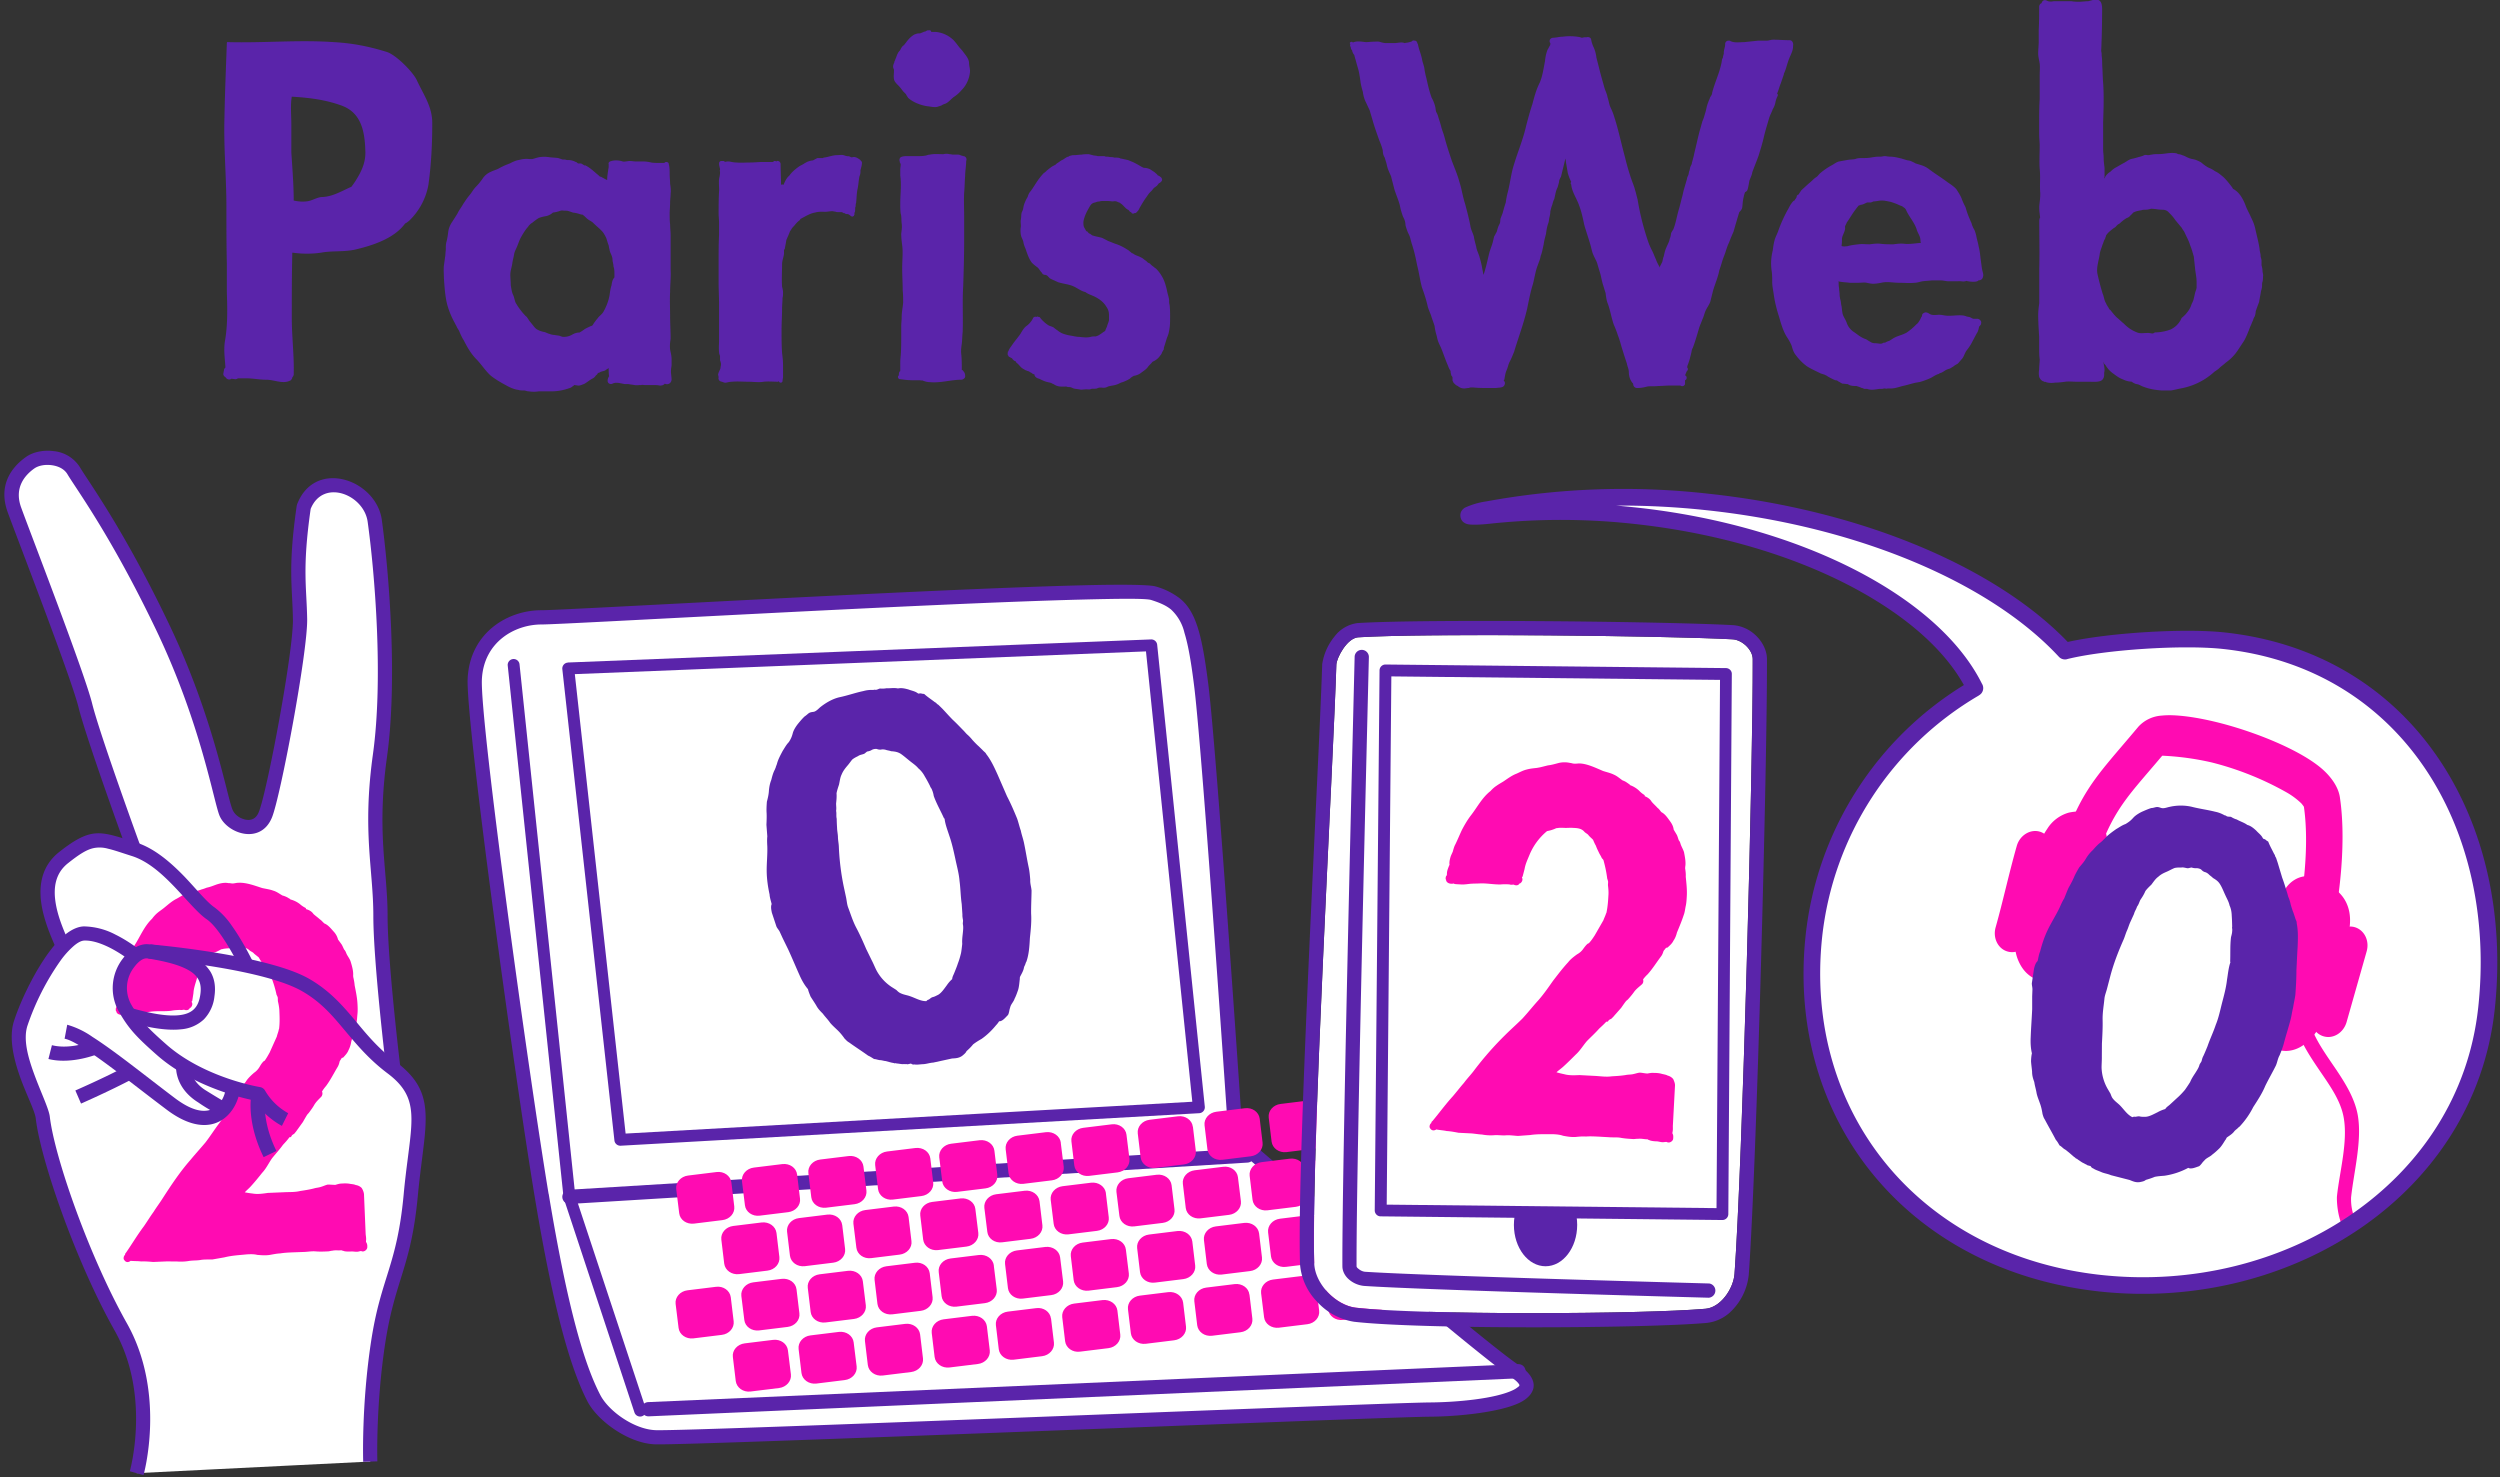 <svg width="286" height="169" xmlns="http://www.w3.org/2000/svg" xmlns:xlink="http://www.w3.org/1999/xlink"><rect width="100%" height="100%" fill="#333333" stroke="none"/><defs><path d="M59.82 18.13C54.18 9.17 38.06 2.7 19.08 2.7c-5.93 0-11.58.63-16.72 1.78-2.9.64-3.01.2-.13-.68A85.85 85.85 0 0127.21.24c17.98 0 33.74 5.04 42.4 12.58l.06-.03c4.23-1.55 13.1-3.1 17.86-3.1 21.36 0 34.41 17.67 34.41 38.57s-19.16 36.01-40.52 36.01c-21.35 0-36.87-15.11-36.87-36 0-12.3 6-23.22 15.27-30.14" id="a"/></defs><g fill="none" fill-rule="evenodd"><g fill-rule="nonzero" fill="#5A24AA"><path d="M47.68 9.17c-.44-.95-2.38-2.9-3.44-3.23-2-.62-3.88-1-6.04-1.12-4.04-.28-8.03.11-12.08 0-.06-.05-.17 0-.17.11-.1 2.79-.22 5.63-.27 8.42-.11 3.45.22 6.85.22 10.3 0 2.18 0 4.35.05 6.53v3.23c.06 1.84.11 3.79-.22 5.63-.16 1.06 0 2 .06 3-.06.06-.17.17-.17.29 0 .1-.05.22-.05.33-.06.17 0 .33.16.45 0 0 .06 0 .06.05l.16.17c.17.11.4.11.5 0 .17 0 .34.05.5.05.11 0 .17-.05.28-.1h.94c.78 0 1.5.16 2.27.16 1 0 1.94.56 2.83.06.11-.12.17-.23.17-.34l.1-.11v-.06c.06-.05.06-.05.06-.1v-.06c.06-2.12-.22-4.3-.22-6.47 0-2.45 0-4.96.06-7.46 1.1.16 2.27.16 3.32 0 1.22-.23 2.55-.06 3.83-.34 1.93-.45 4.48-1.23 5.76-3 .17-.06.28-.18.44-.29a7.55 7.55 0 002.22-4.12c.33-2.4.44-4.68.44-7.08 0-1.9-1-3.23-1.77-4.9zM40.7 20.65c-.17.28-.34.5-.5.72-1.06.45-2.1 1.12-3.33 1.17-.6 0-1.16.45-1.83.5-.5.06-1 0-1.44-.1 0-1.85-.16-3.69-.27-5.52v-3.18c0-.95-.12-2.23.05-3.18 1.94.11 3.82.34 5.65 1 2.39.84 2.72 3.13 2.77 5.41 0 1.23-.5 2.23-1.1 3.18zM76.83 41.77v-.67c0-.4-.11-.78-.17-1.12-.05-.44 0-.83.06-1.22 0-.9-.06-1.78-.06-2.62 0-.9-.05-1.84 0-2.73 0-.84.11-1.73.06-2.56v-3.96c0-.4-.06-.84-.06-1.23-.05-.39-.05-.83-.05-1.22 0-.4.05-.84.05-1.23s.06-.72.06-1.06c.05-.39 0-.78-.06-1.11 0-.4-.05-.73-.05-1.12 0-.39 0-.78-.11-1.17 0-.16-.17-.22-.28-.22-.11 0-.17.06-.22.11h-.61c-.28 0-.61 0-.89-.05a4.28 4.28 0 00-.88-.12h-.9c-.21 0-.43-.05-.66-.05-.27 0-.6.11-.83.05-.5-.16-1-.16-1.44 0-.1.06-.22.17-.16.28v.34c0 .16-.06.28-.06.44-.06.34-.11.73-.11 1.06-.17-.05-.33-.17-.56-.28a.42.42 0 00-.27-.1c-.17-.18-.33-.29-.45-.4-.38-.33-.77-.67-1.21-.89h-.12c-.1-.06-.27-.17-.38-.22h-.34c-.1-.06-.16-.17-.27-.17a1.81 1.81 0 00-.95-.22c-.1 0-.22-.06-.33-.06h-.22l-.5-.17c-.33-.05-.72-.05-1.05-.1a3.7 3.7 0 00-1.11 0c-.28.05-.55.16-.83.22h-.28c-.44-.06-.83 0-1.22.1-.39.06-.72.23-1.05.4-.44.16-.83.33-1.22.55-.28.17-.6.23-.94.4-.39.16-.72.44-.94.77-.23.34-.5.67-.78.95-.28.28-.44.62-.72.95-.28.33-.5.67-.72 1-.22.4-.5.73-.67 1.12l-.6.94c-.23.34-.4.73-.45 1.12-.05.44-.11.83-.22 1.22-.06.23-.06.5-.06.73 0 .22-.05.5-.05.72l-.17 1.23c-.05.45 0 .95 0 1.4.06.83.11 1.72.28 2.61.17.84.5 1.67.89 2.4.1.17.16.33.27.5.06.17.17.33.28.5.17.4.33.78.55 1.12.4.78.84 1.56 1.45 2.17.55.56 1 1.28 1.6 1.84.61.5 1.33.89 2.05 1.28.34.17.72.33 1.17.39.16.06.39.06.6.06.23 0 .34.1.56.1.39.06.78.06 1.16 0h1.39a6 6 0 002-.33c.16-.05.33-.1.44-.22.11-.06.17-.11.22-.17.17 0 .33.06.5.06.22 0 .39-.11.6-.17.34-.17.62-.44.95-.61.22-.11.33-.22.44-.4.12-.05.17-.16.23-.27.1 0 .22-.06.27-.11.17-.06.4-.11.56-.17.1-.11.27-.17.39-.28 0 .28 0 .62.05.95a.9.9 0 00-.17.5c0 .34.34.45.56.34.44-.23 1 0 1.44.05h.33c.17 0 .28.06.45.06.27.05.55.1.83.05h.22c.16-.05.28 0 .44 0h.94c.28 0 .5 0 .78.06.22 0 .44-.06.55-.22.34.16.72 0 .78-.45 0-.4-.11-.78-.06-1.17 0-.17.06-.34.06-.5zm-7.2-13.71c.05.28.1.61.22.9.1.21.22.5.22.72 0 .27.11.5.11.78.11.33.11.6.11.89v.39c-.22.22-.28.55-.33.89-.11.33-.17.72-.22 1.11-.11.67-.4 1.4-.72 1.95-.17.28-.45.45-.61.67-.23.28-.45.56-.61.84a.42.42 0 01-.23.11c-.22.11-.38.17-.66.33-.17.12-.39.28-.61.4-.33 0-.6.1-.89.27-.33.17-.6.23-.94.23-.16 0-.28-.06-.44-.12-.17-.05-.39-.05-.61-.1-.17 0-.39-.06-.56-.12-.22-.05-.38-.17-.6-.22a2.44 2.44 0 01-.9-.34c-.27-.22-.5-.6-.77-.89l-.33-.5c-.17-.11-.28-.28-.44-.44-.23-.28-.5-.62-.72-1-.23-.29-.23-.73-.4-1.07-.16-.33-.21-.78-.27-1.11 0-.45-.05-.84-.05-1.23s.16-.83.22-1.22c.05-.4.16-.73.22-1.12.05-.33.28-.67.39-1 .16-.4.27-.73.44-1 .22-.4.44-.73.66-1 .12-.12.17-.23.23-.29.1-.1.22-.22.33-.27.28-.23.5-.4.77-.56.28-.11.56-.17.84-.22a1.65 1.65 0 00.77-.4c.33-.05.56-.1.89-.22.17-.05.28 0 .44 0 .17 0 .33 0 .5.06l.5.17c.17 0 .33.05.55.1.17.06.34.12.5.12.17.11.34.28.45.39.22.22.5.33.72.5.38.39.83.72 1.16 1.11.17.23.28.45.39.67.1.28.16.56.28.84zM98.5 18.42c0-.06-.06-.06-.06-.06 0-.05-.05-.1-.16-.16-.17-.12-.45-.28-.67-.23-.05 0-.22.06-.27 0-.12-.05-.17-.1-.34-.1-.16 0-.33-.06-.5-.12-.22-.06-.5 0-.72 0-.55 0-1 .22-1.55.28 0 0-.05 0-.05.05h-.67l-.33.17c-.06.06-.11.06-.22.11-.17 0-.34.06-.5.11-.17.06-.33.17-.45.23-.22.16-.44.22-.66.39-.39.28-.78.61-1.05 1-.34.28-.5.67-.67 1.06-.1-.06-.22-.06-.28 0 0-.84-.05-1.62-.05-2.4a.36.36 0 00-.44-.33s0 .05-.06.05c-.05-.05-.11-.05-.22-.05l-.17.11h-1.16c-.44 0-.94.06-1.44.06s-1.06.05-1.55 0c-.28 0-.56-.06-.84-.12-.16 0-.33 0-.5.06-.05-.11-.1-.11-.22-.11h-.16c-.17 0-.28.11-.28.28 0 .22.06.39.11.61v.06c0 .1-.05.16 0 .27v.12c0 .22-.05.44-.1.66-.06.45 0 .95 0 1.34-.06.9-.06 1.79-.06 2.62 0 .4.05.78.05 1.12v1.39c-.05.95-.05 1.84-.05 2.79v2.73c0 .78.05 1.61.05 2.45v4.07c0 .44-.05.89 0 1.33 0 .17.06.34.11.45v.5c.06.17.11.33.11.45 0 .16-.05.27-.05.44-.06.23-.22.45-.28.73 0 .1.06.22.06.33-.06.22.05.45.33.5.1 0 .33.17.55.11.22-.05.45-.1.67-.1.6-.06 1.22 0 1.83 0 .6 0 1.22.1 1.77 0 .55-.06 1.1 0 1.66 0 0-.06.06-.06.06-.06.1.22.39.22.44 0 0-.17.06-.34.06-.5v-1.34c0-.5-.06-.95-.11-1.4-.06-.83-.06-1.72-.06-2.61 0-.78.06-1.62.06-2.46 0-.39.05-.78.05-1.22.06-.17.06-.4.06-.62 0-.22-.06-.44-.11-.66-.06-.84 0-1.73 0-2.57 0-.39.16-.78.22-1.17v-.5c.05 0 .1-.05.1-.17.06-.33.12-.6.17-.94.12-.28.28-.62.4-.95.05-.11.16-.22.21-.34.11-.16.23-.27.34-.39.16-.22.38-.44.6-.6 0-.06.06-.06.06-.12l.61-.33c.33-.17.67-.34 1.05-.4.34-.1.61-.1.95-.1.33.05.72-.06 1.05-.06.11 0 .17.05.33.05.11.06.28.06.45.06h.33c.05.06.1.06.16.11h.11c.12.11.23.11.4.11.1.06.21.11.33.23.16.1.33.05.38-.12.06-.1.06-.16 0-.22.11-.11.11-.28.11-.44 0-.12 0-.23.06-.34 0-.11 0-.28.05-.39.06-.56.06-1.11.17-1.61.11-.5.11-.95.22-1.45.11-.23.11-.45.11-.67.06-.28.17-.56.17-.84 0-.11-.06-.22-.11-.22zM110.41 20.15c0-.56.12-1.17.12-1.73.1-.22 0-.5-.28-.56-.06 0-.11 0-.17-.05-.16 0-.27-.12-.44-.12h-.56c-.16 0-.27-.05-.44-.05-.22-.06-.5-.06-.72 0-.5 0-1.05-.06-1.55.05-.22 0-.39.12-.56.12-.27.05-.55.05-.77.05h-1.22c-.28 0-.61 0-.83.17-.11.17-.11.28-.06.44 0 .06 0 .12.06.17 0 .06.05.11.05.17 0 .22-.05.39-.05.61v.56c0 .22.05.39.05.61.06.9-.05 1.79-.05 2.68 0 .39 0 .78.05 1.17.11.33.06.72.11 1.11.06.4 0 .78-.05 1.17 0 .45.05.9.11 1.34.11.84 0 1.73 0 2.62 0 .83.06 1.73.06 2.56.05.45.05.95.05 1.4-.05.55-.17 1.1-.17 1.67 0 .33-.05.67-.05 1.06v1.05c0 .78 0 1.5-.06 2.29-.05.39-.05.72-.05 1.11v.56c0 .06 0 .11-.06.11-.1.11-.1.34-.1.45-.17.1-.12.39.1.44h.11a9.2 9.2 0 001.78.12h.44c.11.05.28 0 .33.05.28.11.56.17.83.17 1.17.11 2.39-.28 3.55-.28.22 0 .5-.22.44-.45a.72.72 0 00-.22-.55c0-.06-.1-.11-.16-.11 0-.62 0-1.23-.06-1.79-.05-.39 0-.83.06-1.22.05-.45.05-.9.1-1.34.06-1.73-.05-3.51.06-5.24.06-1.78.11-3.57.11-5.35v-2.62c0-.89-.05-1.84 0-2.73.06-.61.06-1.28.11-1.9zm.45-12.93c0-.4-.28-.78-.5-1.06-.17-.22-.28-.4-.55-.67-.23-.28-.45-.61-.73-.9a3.36 3.36 0 00-2.05-.94h-.5c0-.17-.16-.22-.33-.17-.1-.05-.22.06-.33.12h-.06s-.1.05-.16.05c-.06.06-.17.06-.22.11h-.06c-.05.06-.16.06-.22.06-.22 0-.33.05-.5.11-.44.22-.77.61-1.05 1-.06.06-.11.11-.17.23-.22.1-.33.33-.44.55-.06.11-.22.23-.28.4-.11.16-.16.44-.28.66l-.05.17c-.06.05-.06.11-.06.11v.06c-.1.22-.22.5-.1.72 0 .06.05.11.05.17v.1c0 .29-.06.62 0 .96.05.28.28.5.5.72.22.22.38.45.55.67l.33.33c.06.17.17.28.23.4.22.22.5.38.72.5.55.27 1.1.44 1.71.5.28.05.61.1.89.05l.5-.16c.17-.12.33-.17.5-.23.33-.16.6-.5.88-.72.34-.22.67-.5.95-.84.55-.55.88-1.33.94-2.11 0-.34-.11-.67-.11-.95zM133.86 36.3c0-.5 0-.94-.06-1.44-.05-.11-.05-.28-.05-.45 0-.22-.06-.39-.11-.61-.12-.4-.17-.78-.28-1.12a4.28 4.28 0 00-1.11-1.95c-.17-.1-.28-.22-.44-.33-.17-.11-.22-.28-.45-.33-.1-.06-.22-.23-.33-.28-.17-.11-.33-.28-.5-.34-.27-.16-.6-.22-.83-.39a.42.42 0 00-.22-.1c-.11-.12-.22-.18-.33-.29-.5-.33-1-.61-1.56-.78l-.83-.33-.66-.34c-.33-.1-.72-.16-1.11-.28-.11-.05-.22-.16-.33-.22h-.06l-.16-.17c0-.05-.11-.1-.17-.1l-.22-.4c-.11-.16-.11-.44-.11-.67.1-.66.44-1.28.77-1.83.17-.28.34-.34.61-.4.11-.05.28-.1.45-.1.16-.06.38-.06.55-.06.33 0 .61 0 .89.05.16 0 .33-.05.5 0 .16.06.27.12.44.17 0 .06.05.06.05.06.34.22.5.55.84.72.16.06.16.28.38.28v.06c.06.1.23.16.34.05.1 0 .16 0 .22-.05l.22-.23c.11-.16.17-.33.28-.5.16-.28.33-.56.55-.89.22-.28.39-.61.67-.84.1-.1.22-.27.33-.39.1-.05.16-.1.22-.16.17-.06.28-.4.44-.4l.17-.16c.17-.17.06-.45-.17-.56 0-.05-.05-.05-.1-.05 0-.06-.06-.06-.06-.06h-.06c-.1-.17-.28-.28-.39-.39l-.5-.33a1.7 1.7 0 00-.72-.17c-.05 0-.1-.06-.16-.06-.28-.16-.56-.33-.89-.5-.22-.11-.5-.22-.77-.33l-.78-.17h-.06c-.16-.11-.38-.11-.6-.11h-.12c-.16-.06-.33-.06-.5-.06-.16-.05-.33-.05-.5-.05-.1-.06-.16-.06-.22-.06h-.66c-.06 0-.17-.05-.22-.05-.28 0-.56-.12-.83-.17-.28 0-.56 0-.83.05-.28 0-.56.06-.84.06-.1 0-.27 0-.38.06-.06 0-.11 0-.17.05-.06 0-.06 0-.06.06-.27 0-.5.28-.77.39-.22.1-.39.28-.61.39 0 .05-.06.05-.06.05l-.1.11s-.06 0-.12.06c-.28.11-.6.39-.88.61-.06.06-.06.11-.12.11-.05.06-.1.12-.16.12-.22.22-.45.5-.61.72-.33.45-.61.95-.94 1.4-.17.16-.28.44-.34.66-.16.23-.27.5-.38.78-.11.28-.11.62-.23.84-.16.28-.1.61-.16.95-.06.22 0 .5 0 .78-.06.33-.06.66 0 1 .05.28.22.5.28.78.05.33.16.56.27.84.17.5.39 1.17.72 1.56.22.22.45.39.67.55.16.17.27.4.44.56.06.06.06.11.11.17a.6.6 0 00.33.1c.06 0 .12.06.17.06l.33.34c.34.17.61.28.95.44.55.17 1.21.23 1.71.45s.89.56 1.39.67c.22.17.5.28.77.39.67.28 1.28.67 1.67 1.34.22.33.27.6.27 1v.5c-.05.22-.16.45-.22.67-.05.17-.16.33-.22.56-.22.1-.39.28-.6.39-.12.1-.29.16-.45.22-.22 0-.39 0-.61.06-.39.1-.83.05-1.28 0-.38 0-.77-.12-1.16-.17-.5-.11-.94-.22-1.33-.56a3.08 3.08 0 01-.44-.33c-.17-.11-.4-.17-.56-.23a3.83 3.83 0 01-1-.89c-.05-.1-.1-.1-.22-.1-.05-.06-.1-.06-.22 0-.16-.06-.33 0-.39.16-.16.33-.44.67-.77.89-.28.22-.5.61-.67.9-.27.38-.6.77-.88 1.16-.17.28-.4.5-.5.84-.06 0-.06.05-.06.1v.12c-.05.06 0 .11 0 .17 0 .05.06.05.06.1.05.12.1.12.22.18.05.05.11.05.17.1h.05c0 .06.06.12.11.17.06.06.17.17.28.17.05.06.05.11.1.17.23.17.34.33.5.5.17.17.4.28.62.4h.05s.06.05.11.05c.06 0 .11.05.17.05.11.11.17.11.28.17.05.06.16.11.05.06.11.05.17.1.28.1v.06c.06.28.33.4.55.45.34.17.67.33 1 .39.17.05.33.05.5.17.17.05.28.16.44.22.4.17.78.11 1.17.11.1.06.22.06.33.06.17 0 .33.1.5.16.17.06.44.06.66.11.23.06.4 0 .61 0 .23-.05.5.06.72-.05.17-.06.45 0 .67-.06.11-.05.22-.1.33-.1h.22c.28.05.5 0 .72-.12.34-.11.67-.11.95-.22.27-.06.44-.23.72-.28.27-.11.55-.22.83-.4l.16-.16c.06 0 .11-.05.17-.11.06 0 .06 0 .11-.06h.06c.27-.05.55-.16.77-.33.28-.22.61-.4.83-.73.11-.16.34-.33.45-.5l.05-.05c.39-.17.67-.4.89-.73.11-.1.17-.28.22-.39.06-.1.11-.22.17-.28 0-.1 0-.22.05-.33l.33-1.06c.17-.33.23-.72.28-1.06.06-.39.06-.83.06-1.22zM205.13 5.21c.05-.22-.06-.61-.39-.61-.66 0-1.27-.06-1.88-.06-.28 0-.5.11-.72.11h-1l-1.6.17c-.56 0-1.06.11-1.56-.11-.06-.06-.11-.06-.22-.06a.38.38 0 00-.4.4c0 .33-.16.66-.16 1v.1c-.05.18-.1.34-.1.45a.8.8 0 00-.12.34c-.05.39-.17.78-.28 1.17-.27.84-.6 1.62-.83 2.5 0 .17-.1.34-.22.5-.05.18-.17.4-.22.57-.17.39-.22.78-.33 1.17-.11.33-.17.66-.34 1l-.33 1.17c-.22.84-.39 1.67-.6 2.5-.06.34-.17.73-.28 1.12 0 .11-.06.22-.12.34-.1.16-.1.39-.16.55-.06.11-.06.28-.11.45-.06.17-.17.33-.17.5l-.33 1.12c-.11.39-.17.78-.28 1.11-.1.45-.22.9-.33 1.28-.22.73-.33 1.5-.61 2.23-.11.17-.22.33-.28.5 0 .17-.05.34-.1.5-.06.11-.06.23-.12.4-.11.27-.28.6-.39.89-.1.27-.16.55-.22.83-.11.22-.11.56-.22.73l-.17.33c0 .06-.05.06-.05.11v.11c-.17-.33-.34-.61-.45-.94-.16-.34-.27-.67-.44-1-.17-.34-.33-.68-.44-1.01a29.56 29.56 0 01-1.22-4.85c-.11-.39-.17-.72-.28-1.06-.11-.44-.28-.83-.44-1.28a27 27 0 01-.72-2.5c-.45-1.62-.78-3.3-1.33-4.91-.11-.34-.28-.67-.4-.95-.1-.33-.16-.67-.27-1-.05-.34-.22-.67-.33-1l-.33-1.17c-.22-.78-.4-1.57-.61-2.35a4.1 4.1 0 00-.28-1.11 3.56 3.56 0 01-.33-1c-.06-.23-.33-.28-.5-.23h-.06c-.16 0-.27 0-.44.06 0 0-.17 0-.22-.06a6.33 6.33 0 00-2.05-.06c-.39 0-.72.12-1.11.12-.39.06-.44.45-.28.61 0 .11 0 .23-.05.28-.11.17-.17.34-.28.5a4.8 4.8 0 00-.28 1.28c-.16.79-.27 1.68-.6 2.46-.4.78-.62 1.61-.84 2.45-.28.83-.5 1.67-.72 2.5-.39 1.73-1.1 3.3-1.55 4.97-.22.89-.33 1.78-.55 2.62a8.7 8.7 0 00-.23 1.17l-.16.5-.17.61c-.05.22-.17.45-.22.61-.11.23-.06.45-.11.62-.06.16-.17.33-.22.5-.06.16-.11.39-.17.55-.11.17-.17.34-.28.5l-.16.67c-.11.4-.28.79-.4 1.23-.21.84-.38 1.73-.66 2.5l-.16-.83c-.06-.39-.17-.78-.28-1.17-.11-.44-.33-.78-.39-1.22-.1-.4-.22-.78-.27-1.17-.11-.4-.34-.78-.4-1.23-.16-.84-.38-1.67-.6-2.5-.28-.84-.39-1.73-.67-2.57-.22-.84-.6-1.67-.88-2.45-.28-.84-.56-1.67-.78-2.51-.11-.45-.28-.84-.39-1.23-.1-.44-.27-.89-.39-1.33-.05-.17-.16-.34-.22-.5-.05-.17-.05-.4-.1-.56a3.75 3.75 0 00-.4-1c-.27-.73-.44-1.51-.6-2.23a7.93 7.93 0 01-.23-1.12c-.05-.33-.22-.72-.27-1.06-.11-.56-.34-1.06-.45-1.61a.42.42 0 00-.1-.23v-.05c-.06-.17-.17-.23-.29-.23-.16-.05-.27 0-.38.12-.06 0-.17.05-.22.05-.17.06-.34.06-.56.11-.33-.16-.78 0-1.16 0h-.95c-.22 0-.38-.05-.6-.1-.28-.12-.56-.06-.84-.06-.27 0-.6.05-.88.05-.45-.05-1.06-.17-1.5.06v-.06c-.17-.11-.44.06-.28.22v.06c-.05.11 0 .22.06.28 0 .17.05.28.11.33.06.06.06.11.06.17.05.11.1.28.22.39.05.17.1.4.16.56.11.44.23.83.34 1.22.1.45.16.84.22 1.29.05.39.16.78.27 1.17.06.44.17.83.34 1.17l.44.94.33 1.12c.22.78.5 1.56.78 2.34.17.39.28.72.39 1.11 0 .28.05.56.22.84.1.33.22.67.28 1 .1.4.27.73.44 1.12l.33 1.28c.17.72.56 1.45.72 2.23.06.33.17.67.28 1 .05.17.17.33.22.5.06.17.11.4.11.61.11.4.22.73.39 1.06.17.34.22.73.33 1.06.28.84.45 1.62.61 2.45.22.84.33 1.73.56 2.57.27.72.5 1.45.66 2.17.11.4.28.73.39 1.06.11.39.28.78.39 1.17.05.45.16.84.27 1.23.06.39.23.78.4 1.11.32.72.55 1.5.88 2.23.05.17.16.39.28.56v.05c0 .17.05.34.1.5.06.06.12.12.12.23v.33s.1.17.1.22l.17.17c.06.06.17.17.34.22.16.17.44.28.72.28.16 0 .33-.05.55-.05 0 0 .11-.06.17-.06h.33c.61.06 1.16.06 1.77.06h.84c.27-.06.66 0 .88-.23.17-.22.17-.44 0-.6 0-.06 0-.12.06-.12.05-.33.1-.67.22-1 .17-.34.22-.73.39-1.06.22-.4.33-.73.5-1.12.5-1.67 1.1-3.23 1.5-4.96.16-.78.32-1.61.55-2.45.27-.78.33-1.67.66-2.5.11-.34.28-.67.33-1.06.17-.4.23-.84.34-1.29.05-.39.16-.83.27-1.22.06-.45.11-.84.28-1.28.06-.17.06-.4.11-.62.06-.22.11-.44.11-.72.06-.22.11-.45.22-.73.06-.22.11-.44.23-.66l.16-.73c.06-.22.11-.39.22-.61.06-.17.11-.4.17-.62 0-.22.11-.39.22-.6l.33-1.35.17-.72c.06.22.06.45.11.67l.17 1c.1.34.22.67.39 1-.06.06-.06.12-.06.23.06.05.06.05.06.1.1.85.6 1.51.88 2.3.28.72.45 1.5.61 2.28.22.78.5 1.56.72 2.34.11.39.17.78.33 1.11.06.17.17.34.23.5.1.17.16.34.22.5.1.4.22.73.33 1.12.11.4.17.78.28 1.17l.33 1.06c.06.45.11.9.28 1.28.27.78.39 1.56.66 2.34.17.4.33.78.45 1.17.16.4.27.78.38 1.17.11.4.23.73.34 1.12l.33 1c.05.33.22.61.22.95 0 .28.06.67.22.95.06.1.11.22.22.33 0 0 .06.06.06.11 0 .22.17.45.44.45.4 0 .78-.06 1.17-.17.38-.06.83 0 1.27-.06.39 0 .83-.05 1.28-.05h1.22c.05 0 .1.05.1.05.23.06.4-.05.45-.22v-.44c.17-.06.22-.23.17-.4-.06-.1-.12-.16-.17-.16l.17-.4c0-.05.05-.05.05-.1.17-.11.11-.34 0-.45.06-.06.06-.11.06-.17.1-.22.16-.44.22-.6.1-.4.22-.79.28-1.18.05-.11.05-.17.1-.22.28-.73.5-1.5.73-2.29.1-.33.27-.67.38-1 .17-.33.23-.72.4-1.06.16-.33.38-.61.5-.95l.32-1.28c.23-.78.56-1.5.72-2.34l.17-.5.17-.56c.1-.33.27-.72.38-1.06.12-.39.23-.72.4-1.06.16-.44.33-.83.5-1.22.21-.73.43-1.5.66-2.23.16-.17.27-.28.33-.5.05-.34.05-.61.11-.95.06-.28.11-.56.22-.83.11-.06.22-.12.28-.28.1-.34.16-.73.22-1.06.11-.28.28-.62.33-.95.22-.61.5-1.28.72-1.9.22-.72.45-1.44.61-2.17.17-.72.4-1.45.61-2.17.11-.34.28-.61.39-.95.17-.28.28-.56.33-.89.06-.22.11-.39.22-.61.06-.11.06-.23-.05-.28.17-.4.28-.84.44-1.23l.34-1c0-.06 0-.11.05-.17.22-.5.33-1.06.55-1.61.17-.45.45-.9.45-1.4v-.1zM226.74 30.79l-.17-1.28c-.05-.45-.1-.9-.22-1.34-.05-.39-.22-.84-.27-1.23a7.04 7.04 0 00-.17-.55c-.06-.17-.17-.28-.22-.45-.11-.17-.11-.39-.22-.56l-.23-.55a8.88 8.88 0 01-.38-1.12c-.17-.33-.34-.67-.45-1-.16-.4-.39-.72-.6-1.06-.28-.33-.67-.56-1.06-.84-.66-.5-1.39-.94-2.05-1.44a2.8 2.8 0 00-1-.5c-.16-.06-.39-.12-.55-.17-.17-.11-.33-.17-.56-.28-.16-.06-.33-.06-.5-.11-.16-.06-.38-.11-.55-.17-.44-.11-.89-.22-1.33-.22-.22 0-.44-.06-.6-.06-.18 0-.29.06-.45.06h-.22c-.28 0-.61.05-.9.1-.32.06-.6.06-.93.06-.28 0-.61 0-.89.12-.33.05-.6.05-.89.1l-.94.17c-.28.06-.55.28-.77.4-.5.27-1 .6-1.45 1-.1.1-.22.28-.38.39-.28.16-.45.39-.72.61-.34.28-.67.61-1 .9l-.33.5c-.06 0-.11.05-.17.1 0 .06-.06.17-.06.23 0 0 0 .05-.05.05 0 .06-.06.12-.11.17 0 .06-.06.11-.06.11-.16.06-.27.23-.39.4-.16.22-.27.5-.44.77-.39.73-.72 1.45-1 2.23-.1.34-.33.73-.44 1.12-.11.39-.17.83-.22 1.22a5.84 5.84 0 00-.11 2.4c.05.39.05.78.05 1.17 0 .5.11.95.17 1.4.11.83.33 1.72.6 2.56.23.78.45 1.61.9 2.34.22.33.38.6.55 1 .11.39.22.78.5 1.11.33.45.77.9 1.22 1.23.5.33 1.05.56 1.6.84l.5.16s.06.06.12.06c.33.22.66.39 1.05.56.05 0 .16 0 .22.05.06 0 .11.06.17.11.16.06.27.17.44.23.22 0 .39.05.6.05 0 0 .06.06.12.06.06.05.17.1.22.1.22.06.44.06.67.06.16.06.38.12.6.23.12 0 .17.05.28.1h.34c.44.18.94.06 1.38 0h.28c.1 0 .22-.05.33-.05.11 0 .22.06.33 0h.4c.43 0 .88-.16 1.32-.28.5-.1 1-.27 1.55-.39.11 0 .23-.05.34-.05.44-.11.88-.28 1.27-.45.33-.16.61-.39 1-.5a.42.42 0 01.22-.11c.17-.06.33-.17.5-.28.16-.11.39-.17.55-.22l.45-.28c.1-.11.27-.17.44-.28.17-.17.28-.33.44-.5.28-.28.34-.73.61-1.06.22-.28.45-.61.61-.95l.5-.94c.17-.23.22-.5.28-.78.05-.06.16-.17.22-.28v-.06c.11-.28-.17-.56-.44-.56h-.4c-.1 0-.27-.1-.38-.16-.11-.06-.28-.06-.44-.11a1.61 1.61 0 00-.5-.12c-.72-.05-1.39.12-2.05 0-.28-.05-.56-.1-.83-.05-.28 0-.56.05-.83-.11-.17-.11-.45-.28-.67-.11-.17.05-.22.22-.22.39l-.06.05-.16.34c-.11.16-.22.39-.4.5-.38.39-.71.67-1.1.94-.39.23-.83.34-1.22.5-.28.12-.5.28-.77.45-.17.06-.34.11-.5.22h-.17c-.11.06-.22.12-.33.12-.22 0-.45-.06-.72-.06a.9.9 0 01-.5-.17c-.22-.1-.39-.28-.61-.33-.44-.17-.78-.45-1.17-.73a2.09 2.09 0 01-.88-1.05c-.11-.4-.45-.78-.5-1.17-.06-.28-.06-.5-.11-.79-.06-.22-.06-.44-.11-.66a2.81 2.81 0 01-.11-.67c0-.23-.06-.5-.06-.73-.05-.22-.05-.5-.05-.72l-.06-.06c.44.11.89.11 1.33.17h1c.33 0 .66-.06.94 0 .28.06.5.11.72.11.33 0 .61-.05.94-.11.67-.17 1.33 0 2.05 0 .56 0 1.17.06 1.78 0 .27 0 .55-.11.88-.17.34-.05.67-.05 1.06-.1h1.05c.33 0 .6.1.94.1h1c.28-.05.55.06.83 0 .06 0 .06 0 .11-.05.22.05.5.1.78.1.27 0 .5 0 .66-.16.22 0 .45-.11.5-.39.11-.28-.05-.56-.1-.89zm-15.68-4.85c.05-.17.16-.33.22-.5.33-.45.6-.95.94-1.4.17-.22.28-.38.44-.55.06 0 .17 0 .17-.06.28 0 .5-.16.78-.27h.44c.11-.06.17-.06.28-.12.33 0 .6-.1.94-.1.39 0 .72.1 1.05.16.33.11.67.22 1 .39.17.06.33.11.44.22.11.06.22.17.28.28.33.78.94 1.4 1.22 2.23.11.45.44.78.44 1.28 0 .06 0 .17.06.28-.67.06-1.28.17-1.89.11-.44-.05-.83 0-1.27.06-.5 0-.94 0-1.44-.06-.45-.05-.83 0-1.28.06-.44 0-.83-.06-1.27 0-.45.05-.89.1-1.28.22-.16 0-.38.06-.5 0h-.1l-.06-.06c.05-.27.05-.55.05-.83.06-.45.45-.9.34-1.34zM258.89 31.63c.05-.23-.06-.45-.06-.67 0-.17-.05-.4-.11-.62v-.5c0-.22-.11-.39-.11-.61 0-.22-.11-.5-.11-.72-.11-.79-.33-1.57-.5-2.35-.11-.5-.28-.89-.5-1.33-.17-.4-.39-.78-.55-1.17-.28-.78-.72-1.67-1.5-2.06-.11-.23-.28-.4-.44-.62-.23-.28-.5-.61-.78-.83-.28-.23-.55-.45-.83-.56a2.98 2.98 0 00-.72-.4c-.22-.1-.44-.27-.67-.44-.22-.22-.5-.33-.77-.44-.28-.11-.56-.11-.83-.23-.28-.1-.5-.27-.78-.33a1.02 1.02 0 00-.39-.11c-.1 0-.22-.11-.33-.11-.66-.11-1.27.1-1.94.1-.28 0-.55 0-.83.06-.11 0-.22.06-.39.06-.11 0-.33-.06-.44 0-.22.11-.45.17-.67.22-.33.11-.6.17-.88.23-.28.1-.56.33-.78.44-.33.17-.6.34-.89.5-.22.11-.44.28-.6.45l-.06.05c-.28.17-.44.34-.61.62 0 .05-.06.1-.11.16 0-.05 0-.1.05-.16V19.2c-.05-.4-.1-.73-.1-1.12 0-.33-.06-.66-.06-.94V13.9c.05-1.44.1-2.95 0-4.4-.06-.72-.06-1.4-.11-2.06 0-.33 0-.67-.06-1.06 0-.17 0-.33-.05-.5v-.11a108 108 0 00.1-4.24c0-.55.12-1.67-.77-1.56-.28 0-.55.11-.83.17-.33 0-.67.06-1 .06-.28 0-.55 0-.89-.06h-2.05c-.27.06-.55.06-.77-.06-.28-.16-.56 0-.61.28-.17.06-.22.17-.28.34 0 .89 0 1.84-.05 2.73v1.34c0 .44-.06.89-.06 1.33 0 .4.11.78.17 1.17.05.4 0 .9 0 1.34v2.73c-.06.9-.06 1.84-.06 2.73v1.23c0 .5.06.95.06 1.4 0 .88-.06 1.77 0 2.61.1.9 0 1.73.05 2.56.06.56-.05 1.17-.1 1.73 0 .28 0 .56.05.84 0 .16.05.33.05.44a.8.8 0 00-.1.34c0 1.84.05 3.68 0 5.51v3.96c-.06.45-.12.9-.12 1.34 0 .83.06 1.67.11 2.5v1.29c0 .44 0 .83.06 1.28 0 .39-.06.78-.06 1.17-.05.28-.05.56 0 .84.06.16.17.33.33.44.06.06.17.06.23.11-.11-.05.22.11.1 0 .34.17.78.17 1.17.11.39 0 .78-.05 1.16-.1.4-.06.84 0 1.28 0h1.38c.4 0 .9.05 1.28-.06.44-.11.55-.56.5-.95 0 .06.05-.22.05-.33 0-.23-.05-.45-.1-.73 0-.06-.06-.11-.06-.22a1 1 0 00.27.39 3 3 0 00.78.89c.39.28.72.56 1.16.72.34.17.72.28 1.06.28.1.11.27.17.38.23.12.05.23.05.4.1.16.06.33.17.5.23.71.28 1.38.39 2.15.45h1.06c.38-.06.77-.17 1.1-.23a7.71 7.71 0 003.72-1.78c.22-.22.5-.33.72-.56.22-.22.5-.39.72-.61a5.3 5.3 0 001.44-1.5l.66-1c.23-.4.4-.84.56-1.23.05-.17.11-.28.17-.45.1-.17.16-.39.27-.61.06-.17.11-.34.22-.5.06-.17.11-.4.11-.56.12-.4.28-.78.4-1.12.05-.39.16-.83.21-1.22.06-.17.12-.4.12-.62 0-.16 0-.33.05-.44.06-.22.06-.45.06-.61zm-12.42 6.46c-.05 0-.16.06-.22.06-.17 0-.33-.06-.5-.06-.39 0-.77.06-1.1 0a4.05 4.05 0 01-1.67-1.06c-.28-.22-.55-.5-.83-.72-.28-.28-.5-.56-.72-.84-.11-.05-.17-.17-.22-.28-.11-.17-.22-.33-.28-.5-.22-.33-.22-.72-.39-1.11a28.27 28.27 0 01-.6-2.29c-.12-.72.16-1.45.27-2.23.05-.39.22-.72.33-1.11.06-.11.11-.28.17-.45.05-.1.16-.22.16-.39.06-.05.06-.11.06-.17.17-.27.44-.5.72-.72.11-.11.28-.17.39-.28.1-.11.22-.28.39-.33.27-.23.55-.5.88-.67a.86.86 0 00.45-.34c.1-.05.22-.22.27-.27.28-.17.67-.23.95-.28.16-.06.33-.06.5-.06.22 0 .38-.05.6-.11.4 0 .84.11 1.22.11.34 0 .56.06.78.28.28.28.55.56.77.9l.73.88c.1.17.16.28.27.4l.28.6c.17.34.33.67.44 1.06.17.4.28.84.4 1.23l.16 1.5c.05.45.16.9.16 1.4v.61c0 .22-.1.4-.16.61l-.17.73c-.05.28-.22.5-.28.72-.16.45-.38.73-.66 1.06-.17.17-.28.28-.44.4a2.5 2.5 0 01-1.28 1.33 5.3 5.3 0 01-1.83.33v.06z"/></g><path d="M61.96 136.71c-2.25-13.55-7.9-54.28-7.64-59.07.25-4.78 4.22-7.02 7.62-7.01 3.4 0 66.9-3.75 70.01-2.76 3.5 1.1 4.48 2.4 5.5 10.76 1 8.36 3.92 51.6 3.92 51.6s27.39 23.6 32 26.67c4.6 3.07-4.36 4.32-9.82 4.36-5.46.03-84.8 3.33-88.62 3.16-2.74-.12-5.93-2.42-7-4.46-1.76-3.41-3.72-9.69-5.97-23.25z" fill="#FFF"/><path d="M142.16 129.84c2.78 2.4 27.33 23.5 31.66 26.38 1.27.86 1.67 1.7 1.63 2.36-.04.7-.58 1.4-1.62 1.9-2.19 1.06-6.88 1.57-10.27 1.59-5.47.04-84.85 3.33-88.67 3.16-3-.13-6.51-2.66-7.68-4.9-1.78-3.44-3.78-9.78-6.05-23.48-2.26-13.6-7.91-54.45-7.66-59.25.28-5.3 4.67-7.8 8.44-7.79 2.73 0 43.9-2.4 61.84-2.85 4.64-.12 7.78-.07 8.42.13a8.1 8.1 0 012.8 1.39c.89.73 1.54 1.75 2.06 3.44.47 1.52.83 3.62 1.2 6.61.96 7.93 3.62 47.25 3.9 51.31zm-79.4 6.74c-2.24-13.52-7.88-54.12-7.63-58.9.23-4.26 3.78-6.24 6.81-6.24 2.73 0 43.92-2.4 61.88-2.85 4.34-.11 7.28-.14 7.88.05.94.3 1.67.6 2.27 1.09a5.24 5.24 0 011.53 2.66c.45 1.46.79 3.48 1.14 6.34 1 8.35 3.91 51.56 3.91 51.56.02.22.12.42.28.56 0 0 27.47 23.65 32.08 26.73.37.24.63.46.8.68.06.08.12.15.11.22 0 .09-.09.14-.17.2a2.6 2.6 0 01-.54.34c-2.03.99-6.4 1.4-9.57 1.42-5.46.04-84.76 3.33-88.57 3.17-2.47-.11-5.35-2.19-6.3-4.03-1.75-3.37-3.68-9.58-5.9-23z" fill="#5A24AA"/><path d="M65 76.47l5.97 53.93 66.18-3.72-5.45-52.86z" fill="#FFF"/><path d="M64.98 75.8a.68.68 0 00-.65.75l5.96 53.92c.04.36.36.62.72.6l66.18-3.72a.68.68 0 00.64-.74l-5.45-52.86a.68.68 0 00-.7-.6l-66.7 2.64zm.78 1.32l5.81 52.56 64.83-3.64-5.3-51.52-65.34 2.6zM74.2 162.03l99.55-4.35a.81.81 0 10-.07-1.62l-99.49 4.34a.81.81 0 100 1.63zM65.23 137.73l77.5-4.73a.81.81 0 00-.1-1.62l-77.57 4.73a.81.81 0 10.17 1.62z" fill="#5A24AA"/><path d="M65.81 136.76l8.07 24.4a.68.68 0 11-1.3.42l-8.08-24.46a.7.7 0 01-.03-.14L58.08 76.1a.68.68 0 011.35-.14l6.38 60.8z" fill="#5A24AA"/><path d="M135.35 149.02c-.1-.76-.85-1.3-1.7-1.2l-3.25.4c-.84.1-1.45.8-1.36 1.56l.33 2.75c.1.76.85 1.3 1.7 1.2l3.25-.4c.84-.1 1.45-.8 1.36-1.56l-.33-2.75zm-7.52.9c-.1-.75-.85-1.29-1.7-1.19l-3.25.4c-.84.1-1.45.8-1.36 1.56l.33 2.75c.1.76.85 1.3 1.7 1.19l3.25-.4c.84-.1 1.45-.8 1.36-1.55l-.33-2.76zm-7.6.92c-.09-.76-.84-1.3-1.68-1.19l-3.26.4c-.84.1-1.45.8-1.36 1.55l.33 2.76c.1.75.85 1.29 1.7 1.19l3.25-.4c.84-.1 1.45-.8 1.36-1.56l-.33-2.75zm22.7-2.74c-.08-.76-.84-1.3-1.68-1.2l-3.26.4c-.84.1-1.45.8-1.36 1.56l.33 2.75c.1.76.85 1.3 1.7 1.2l3.25-.4c.84-.1 1.45-.8 1.36-1.56l-.33-2.75zm-52.79 6.38c-.09-.76-.85-1.3-1.69-1.2l-3.25.4c-.85.1-1.46.8-1.36 1.56l.33 2.75c.1.76.85 1.3 1.69 1.2l3.26-.4c.84-.1 1.45-.8 1.36-1.56l-.34-2.75zm60.44-7.3c-.09-.76-.85-1.3-1.69-1.2l-3.26.4c-.84.1-1.45.8-1.36 1.56l.34 2.75c.09.76.85 1.3 1.69 1.2l3.26-.4c.84-.1 1.45-.8 1.35-1.56l-.33-2.75zm-52.92 6.39c-.09-.76-.84-1.3-1.69-1.2l-3.25.4c-.85.1-1.45.8-1.36 1.56l.33 2.75c.1.76.85 1.3 1.7 1.2l3.25-.4c.84-.1 1.45-.8 1.36-1.56l-.34-2.75zm15.24-1.84c-.1-.76-.85-1.3-1.7-1.2l-3.25.4c-.84.1-1.45.8-1.36 1.56l.33 2.75c.1.76.85 1.3 1.7 1.2l3.25-.4c.84-.1 1.45-.8 1.36-1.56l-.33-2.75zm45.02-5.44c-.1-.76-.85-1.3-1.7-1.2l-3.25.4c-.84.1-1.45.8-1.36 1.56l.33 2.75c.1.76.85 1.3 1.7 1.2l3.25-.4c.84-.1 1.45-.8 1.36-1.56l-.33-2.75zm-52.66 6.36c-.1-.76-.85-1.3-1.7-1.2l-3.25.4c-.84.1-1.45.8-1.36 1.56l.33 2.75c.1.76.85 1.3 1.7 1.2l3.25-.4c.84-.1 1.45-.8 1.36-1.56l-.33-2.75zm16.02-8.8c-.09-.76-.85-1.3-1.69-1.2l-3.26.4c-.84.1-1.45.8-1.35 1.56l.33 2.75c.09.76.85 1.3 1.69 1.2l3.26-.4c.84-.1 1.45-.8 1.36-1.56l-.34-2.75zm7.52-.9c-.09-.77-.85-1.3-1.69-1.2l-3.25.4c-.85.1-1.45.8-1.36 1.55l.33 2.76c.1.75.85 1.29 1.7 1.19l3.25-.4c.84-.1 1.45-.8 1.36-1.56l-.34-2.75zm-15.1 1.82c-.1-.76-.86-1.3-1.7-1.2l-3.26.4c-.84.1-1.45.8-1.35 1.56l.33 2.75c.09.76.85 1.3 1.69 1.2l3.26-.4c.84-.1 1.45-.8 1.36-1.56l-.34-2.75zm30.34-3.67c-.1-.76-.85-1.3-1.7-1.2l-3.25.4c-.84.1-1.45.8-1.36 1.56l.33 2.75c.1.76.85 1.3 1.7 1.2l3.25-.4c.84-.1 1.45-.8 1.36-1.56l-.33-2.75zm-52.92 6.4c-.09-.77-.85-1.3-1.69-1.2l-3.26.4c-.84.1-1.45.8-1.36 1.56l.34 2.75c.09.76.85 1.29 1.69 1.19l3.26-.4c.84-.1 1.45-.8 1.35-1.56l-.33-2.75zm-7.52.9c-.1-.76-.85-1.3-1.69-1.19l-3.26.4c-.84.1-1.45.8-1.36 1.55l.34 2.76c.09.75.85 1.29 1.69 1.19l3.25-.4c.85-.1 1.45-.8 1.36-1.56l-.33-2.75zm67.78-8.18c-.1-.76-.85-1.3-1.7-1.2l-3.25.4c-.84.1-1.45.8-1.36 1.56l.33 2.75c.1.76.85 1.3 1.7 1.2l3.25-.4c.84-.1 1.45-.8 1.36-1.56l-.33-2.75zm-45.02 5.43c-.1-.76-.85-1.3-1.7-1.19l-3.25.4c-.84.1-1.45.8-1.36 1.55l.33 2.76c.1.76.85 1.29 1.7 1.19l3.25-.4c.84-.1 1.45-.8 1.36-1.56l-.33-2.75zm30.04-3.63c-.1-.76-.85-1.29-1.7-1.19l-3.25.4c-.84.1-1.45.8-1.36 1.56l.33 2.75c.1.76.85 1.3 1.7 1.19l3.25-.4c.84-.1 1.45-.8 1.36-1.55l-.33-2.76zm-37.69 4.56c-.09-.76-.85-1.3-1.69-1.2l-3.26.4c-.84.1-1.45.8-1.35 1.56l.33 2.75c.09.76.85 1.3 1.69 1.2l3.26-.4c.84-.1 1.45-.8 1.36-1.56l-.34-2.75zm57.9-13.72c-.1-.76-.86-1.3-1.7-1.19l-3.26.4c-.84.1-1.45.8-1.35 1.55l.33 2.76c.09.76.85 1.29 1.69 1.19l3.26-.4c.84-.1 1.45-.8 1.36-1.56l-.34-2.75zm-14.99 1.81c-.09-.76-.85-1.3-1.69-1.19l-3.26.4c-.84.1-1.45.8-1.35 1.55l.33 2.76c.09.76.85 1.29 1.69 1.19l3.26-.4c.84-.1 1.45-.8 1.36-1.56l-.34-2.75zm-37.68 4.55c-.1-.76-.85-1.29-1.69-1.19l-3.26.4c-.84.1-1.45.8-1.36 1.56l.34 2.75c.09.76.85 1.3 1.69 1.19l3.25-.4c.85-.1 1.46-.8 1.36-1.55l-.33-2.76zm7.64-.92c-.09-.76-.85-1.3-1.69-1.2l-3.25.4c-.85.1-1.46.8-1.36 1.56l.33 2.75c.1.76.85 1.3 1.69 1.2l3.26-.4c.84-.1 1.45-.8 1.36-1.56l-.34-2.75zm-22.75 2.75c-.1-.76-.85-1.3-1.7-1.2l-3.25.4c-.84.1-1.45.8-1.36 1.56l.33 2.75c.1.76.85 1.3 1.7 1.2l3.25-.4c.84-.1 1.45-.8 1.36-1.56l-.33-2.75zm45.2-5.46c-.09-.76-.85-1.3-1.69-1.2l-3.26.4c-.84.1-1.45.8-1.36 1.56l.34 2.75c.09.76.85 1.3 1.69 1.2l3.26-.4c.84-.1 1.45-.8 1.35-1.56l-.33-2.75zm15.24-1.84c-.1-.76-.85-1.3-1.7-1.2l-3.25.4c-.84.1-1.45.8-1.36 1.56l.33 2.75c.1.76.85 1.3 1.7 1.2l3.25-.4c.84-.1 1.45-.8 1.36-1.56l-.33-2.75zm-52.92 6.4c-.1-.77-.85-1.3-1.7-1.2l-3.25.4c-.84.1-1.45.8-1.36 1.55l.33 2.75c.1.76.85 1.3 1.7 1.2l3.25-.4c.84-.1 1.45-.8 1.36-1.56l-.33-2.75zm22.57-2.74c-.1-.75-.85-1.29-1.69-1.19l-3.26.4c-.84.1-1.45.8-1.36 1.56l.34 2.75c.09.76.85 1.3 1.69 1.19l3.25-.4c.85-.1 1.45-.8 1.36-1.55l-.33-2.76zm7.6-.91c-.1-.76-.86-1.3-1.7-1.2l-3.26.4c-.84.1-1.45.8-1.36 1.56l.34 2.75c.09.76.85 1.3 1.69 1.2l3.26-.4c.84-.1 1.45-.8 1.35-1.56l-.33-2.75zm-27.74-3.05c-.09-.76-.85-1.3-1.69-1.2l-3.26.4c-.84.1-1.45.8-1.35 1.56l.33 2.75c.09.76.85 1.3 1.69 1.2l3.26-.4c.84-.1 1.45-.8 1.36-1.56l-.34-2.75zm7.65-.93c-.1-.76-.85-1.29-1.7-1.19l-3.25.4c-.84.1-1.45.8-1.36 1.56l.33 2.75c.1.76.85 1.3 1.7 1.19l3.25-.4c.84-.1 1.45-.8 1.36-1.55l-.33-2.76zm37.68-4.55c-.1-.76-.85-1.3-1.7-1.19l-3.25.4c-.84.1-1.45.8-1.36 1.55l.33 2.76c.1.76.85 1.29 1.7 1.19l3.25-.4c.84-.1 1.45-.8 1.36-1.56l-.33-2.75zm-52.92 6.4c-.09-.77-.85-1.3-1.69-1.2l-3.26.4c-.84.1-1.45.8-1.36 1.56l.34 2.75c.09.76.85 1.3 1.69 1.19l3.26-.4c.84-.1 1.45-.8 1.35-1.55l-.33-2.76zm22.57-2.73c-.09-.76-.85-1.3-1.69-1.2l-3.26.4c-.84.1-1.45.8-1.36 1.56l.34 2.75c.09.76.85 1.3 1.69 1.2l3.26-.4c.84-.1 1.45-.8 1.35-1.56l-.33-2.75zm22.7-2.74c-.09-.76-.84-1.3-1.69-1.2l-3.25.4c-.84.1-1.45.8-1.36 1.56l.33 2.75c.1.76.85 1.3 1.7 1.2l3.25-.4c.84-.1 1.45-.8 1.36-1.56l-.33-2.75zm-15.1 1.82c-.1-.76-.86-1.3-1.7-1.2l-3.26.4c-.84.1-1.45.8-1.35 1.56l.33 2.75c.09.76.85 1.3 1.69 1.2l3.26-.4c.84-.1 1.45-.8 1.36-1.56l-.34-2.75zm30.09-3.63c-.1-.76-.85-1.3-1.7-1.2l-3.25.4c-.85.1-1.45.8-1.36 1.56l.33 2.75c.1.76.85 1.3 1.7 1.2l3.25-.4c.84-.1 1.45-.8 1.36-1.56l-.33-2.75zm-22.58 2.72c-.09-.76-.85-1.3-1.69-1.19l-3.25.4c-.85.1-1.46.8-1.36 1.55l.33 2.76c.1.76.85 1.29 1.69 1.19l3.26-.4c.84-.1 1.45-.8 1.36-1.56l-.34-2.75zm-45.2 5.46c-.1-.76-.85-1.3-1.7-1.19l-3.25.4c-.84.1-1.45.8-1.36 1.55l.34 2.76c.09.76.84 1.29 1.69 1.19l3.25-.4c.85-.1 1.45-.8 1.36-1.56l-.33-2.75z" fill="#FF0BB2"/><path d="M155.41 72.9c-1.34.09-2.5 2.4-2.53 3.13-.33 11-2.9 56.24-2.53 68.5.07 2.32 2.45 4.8 4.76 5.07 7.46.86 32.8.76 40.02.12 1.72-.16 3.18-2.29 3.3-4.01.9-12.39 2.12-58.2 2.08-70.3 0-1.07-1.2-2.2-2.28-2.27-7.52-.41-35.26-.72-42.82-.23z" fill="#FFF"/><path d="M155.31 71.28a3.9 3.9 0 00-2.61 1.5 6.55 6.55 0 00-1.44 3.2c-.34 11.02-2.9 56.32-2.54 68.6a6.9 6.9 0 001.99 4.37 7.19 7.19 0 004.2 2.26c7.53.87 33.08.78 40.36.13a4.72 4.72 0 002.9-1.46 6.81 6.81 0 001.89-4.06c.9-12.4 2.12-58.3 2.08-70.41 0-.94-.47-1.93-1.23-2.67a4.21 4.21 0 00-2.6-1.22c-7.54-.42-35.4-.72-43-.24zm.1 1.63c-1.34.08-2.5 2.38-2.53 3.12-.33 11-2.9 56.24-2.53 68.5.07 2.32 2.45 4.8 4.76 5.07 7.46.86 32.8.76 40.02.12 1.72-.16 3.18-2.29 3.3-4.01.9-12.39 2.12-58.2 2.08-70.3 0-1.07-1.2-2.2-2.28-2.27-7.52-.41-35.26-.72-42.82-.23z" fill="#5A24AA"/><path d="M154.97 75.16c0 .23-1.46 57.84-1.4 69.7 0 .5.23 1 .62 1.39a3.1 3.1 0 001.86.86c6.86.47 39.43 1.35 39.43 1.35a.82.82 0 00.05-1.63s-32.52-.88-39.37-1.34c-.23-.02-.5-.13-.7-.3-.13-.1-.27-.2-.27-.34-.05-11.85 1.41-69.46 1.41-69.69a.81.81 0 00-1.63 0z" fill="#5A24AA"/><ellipse cx="4.01" cy="5.49" rx="3.62" ry="4.73" transform="translate(172.8 134.64)" fill="#5A24AA"/><path d="M158.5 76.7l-.55 61.78 39.1.41.4-61.78z" fill="#FFF"/><path d="M158.5 76.02a.68.68 0 00-.68.67l-.55 61.78c0 .37.3.68.67.68l39.1.42a.68.68 0 00.68-.67l.4-61.79c.01-.37-.29-.67-.66-.68l-38.96-.41zm.14 61.79l37.73.4.4-60.43-37.6-.4-.53 60.43z" fill="#5A24AA"/><path d="M225.93 78.72c-4.65-9.51-19.98-17.68-38.85-19.72a77.38 77.38 0 00-16.82-.03c-2.95.33-3.01-.11-.05-.68a85.85 85.85 0 0125.21-.86c17.89 1.93 33.01 8.64 40.81 17.06l.07-.02c4.36-1.08 13.34-1.68 18.1-1.17 21.22 2.29 32.3 21.27 30.06 42.04-2.24 20.78-22.91 33.75-44.15 31.46-21.23-2.29-35.04-18.98-32.8-39.76a37.55 37.55 0 0118.42-28.32" fill="#FFF"/><g transform="rotate(6.16 -420.22 1592.12)"><mask id="b" fill="#fff"><use xlink:href="#a"/></mask><g mask="url(#b)"><g fill="#FF0BB2"><path d="M73.9 48.98a2.97 2.97 0 01-3.07 1.63c-1.2-.2-2.15-.91-2.8-2.13-.67-1.24-.97-3.5-.71-6.05.35-3.46 1.53-7.52 2.43-9.17a4.26 4.26 0 012.27-2.13c1.96-.65 3.03.05 3.64.64.51.49.87 1.13 1.03 1.92.11.52 0 1.73-.07 2.36.12.47.21 1.06.2 1.74-.01 2.46-1 7.66-1.84 9.58-.31.7-.69 1.23-1.08 1.6zM102.1 36.15a4.02 4.02 0 012.54 1.76c.44.69.7 1.53.72 2.6 0 .9-.28 2.2-.59 4-.36 2.14-.61 5.5-1.43 7.5-1.32 3.18-3.16 3.6-4.1 3.58a3.22 3.22 0 01-2.6-1.5c-.82-1.17-1.39-4.23-1-6.51l1.61-9.43c.3-1.77 1.84-2.98 3.44-2.7.54.08 1.02.34 1.4.7z"/><path d="M81.94 23.51c-3.88 5.77-5.36 7.1-6.81 15.57-.21 1.26-1.3 2.12-2.43 1.92-1.14-.19-1.88-1.36-1.66-2.61 1.65-9.7 3.28-11.08 7.84-17.9a3.97 3.97 0 012.54-1.54c1.52-.33 4.1-.26 6.94.17 4.09.62 8.73 1.97 11.38 3.58 1.66 1 2.64 2.26 2.92 3.38 1.4 5.37 1.3 13.1.27 19.17-.21 1.26-1.3 2.12-2.43 1.92-1.13-.19-1.87-1.36-1.66-2.61.92-5.37 1.06-12.2-.16-16.98a4.05 4.05 0 00-.33-.35 8.44 8.44 0 00-1.72-1.03 34.62 34.62 0 00-8.98-2.53 31.4 31.4 0 00-5.7-.16zM66.5 35.57c-.55 3.2-.87 6.33-1.4 9.49-.22 1.25.52 2.43 1.65 2.62 1.13.2 2.22-.67 2.43-1.92.54-3.16.86-6.29 1.41-9.49.21-1.25-.53-2.42-1.66-2.62-1.12-.19-2.22.67-2.43 1.92zM103.5 42.57l-1.41 8.27c-.21 1.25.53 2.42 1.66 2.61 1.13.2 2.22-.66 2.43-1.92l1.41-8.26c.22-1.25-.52-2.42-1.66-2.62-1.12-.19-2.22.67-2.43 1.92z"/></g><path d="M99.96 45.58c0 2-.34 4.38.23 6.29.63 2.1 2.11 3.87 3.6 5.62 1.34 1.57 2.7 3.11 3.23 4.95.79 2.7.2 6.2.2 8.99 0 .42.27 2.4 1.18 3.67l1.33-.94a5.98 5.98 0 01-.89-2.73c0-2.93.57-6.6-.25-9.44-.6-2.05-2.06-3.8-3.56-5.55-1.34-1.58-2.7-3.15-3.27-5.04-.53-1.76-.17-3.97-.17-5.82h-1.63z" fill="#FF0BB2"/></g></g><path d="M224.67 78.37c-1.88-3.38-5.17-6.56-9.5-9.31-7.12-4.54-17.03-7.91-28.19-9.12a76.43 76.43 0 00-16.61-.02c-1.4.15-2.24.12-2.53.03-.6-.18-.74-.61-.77-.89-.02-.25.01-.66.51-.98a8.8 8.8 0 012.45-.72 86.81 86.81 0 0125.5-.87c17.86 1.93 33 8.6 41.02 16.95 4.6-1.04 13.28-1.59 17.94-1.09 21.79 2.36 33.21 21.78 30.91 43.1-2.3 21.29-23.43 34.64-45.19 32.3-21.79-2.36-35.94-19.5-33.64-40.81a38.46 38.46 0 0118.1-28.57zm1.7 1.2a36.6 36.6 0 00-17.91 27.57c-2.18 20.24 11.27 36.49 31.95 38.72 20.71 2.23 40.92-10.35 43.1-30.62 2.19-20.24-8.54-38.77-29.22-41-4.66-.5-13.48.09-17.76 1.15l-.1.03a.95.95 0 01-.9-.29c-7.68-8.29-22.6-14.85-40.2-16.75a91.85 91.85 0 00-10.46-.54c.77.06 1.54.14 2.32.22 11.48 1.24 21.67 4.73 29 9.4 4.95 3.15 8.6 6.85 10.54 10.75l.02.03c.21.36.16.8-.1 1.1l-.01.02h-.01a.94.94 0 01-.26.2z" fill="#5A24AA"/><path d="M45 122.28s-1.48-12.2-1.48-17.5c0-5.31-1.27-9.55-.05-18.36 1.23-8.82.2-21.06-.6-26.84-.54-3.88-6.43-6.04-8.12-1.57-1.01 7.01-.48 9.08-.42 12.83.05 3.74-3 19.98-3.96 22.36-.96 2.38-3.82 1.35-4.5-.18-.66-1.52-2.1-10.48-7.27-21.29-5.16-10.8-9.17-16.2-10.17-17.89-1-1.69-3.7-1.82-4.97-.9-1.28.9-2.8 2.62-1.81 5.36.98 2.74 7.22 18.83 8.1 22.37.9 3.65 5.58 16.48 5.58 16.48-3.88-1.22-4.58-1.79-8.05.96-3.48 2.75-1.13 7.74-.08 10.16-2.05 2.2-4.05 6.34-4.84 8.82-1.11 3.48 2.33 9.03 2.53 10.76.56 4.72 4.54 16.17 8.92 23.94 4.38 7.76 1.82 16.74 1.82 16.74l26.73-1.33s-.21-6.35.9-13.67c1.13-7.3 2.97-8.6 3.73-16.8.77-8.21 2.3-11.22-2.14-14.57" fill="#FFF"/><path d="M38.63 122.05c.11-.19.17-.37.22-.61.05-.12.16-.25.22-.37l.06-.06c.06 0 .12 0 .17-.07.23-.25.46-.5.57-.8.16-.3.27-.67.31-.97.21-.72.42-1.39.57-2.05.1-.36.1-.72.14-1.08.04-.36.03-.78.01-1.13-.03-.72-.18-1.43-.33-2.2-.02-.3-.09-.65-.16-.95l-.01-.17c.04-.54-.17-1.2-.31-1.66-.13-.3-.26-.47-.39-.7-.13-.24-.14-.41-.32-.59-.13-.23-.2-.46-.33-.64l-.38-.52a2.06 2.06 0 00-.52-.93c-.31-.35-.63-.75-1.05-.91l-.06-.06c-.13-.11-.26-.29-.44-.4-.25-.23-.5-.4-.74-.62-.2-.3-.5-.46-.86-.56l-.01-.12c-.24-.11-.49-.28-.68-.45a2.98 2.98 0 00-1.16-.55c.06 0 .13.05 0-.06-.12-.05-.18-.11-.3-.17-.19-.1-.37-.16-.55-.21-.37-.22-.68-.45-1.04-.55-.43-.16-.85-.2-1.27-.3-.85-.27-1.82-.65-2.72-.6-.24 0-.41.07-.65.08-.18 0-.3-.05-.48-.04-.48-.1-1.02.04-1.43.18-.35.13-.7.27-1.06.34-.18.07-.35.14-.59.2-.18.07-.41.14-.65.21-.35.08-.77.16-1.12.29-.42.14-.76.4-1.11.58-.53.27-.93.64-1.4 1.02-.23.19-.52.38-.75.57-.23.19-.46.44-.63.68-.92.88-1.35 2.03-2.02 3.07-.34.55-.6 1.16-.82 1.7-.22.61-.37 1.16-.59 1.7-.11.25-.16.55-.2.85-.06.18-.17.42-.21.66-.05.3-.1.6-.03.9-.05.06-.05.18-.1.3-.05.24-.1.42-.1.66l.02.24c-.12.13-.11.24-.1.42 0 .06.06.06.06.12.07.35.56.45.9.32.07.06.2.05.31.05l.54-.03c.36-.01.65-.08 1-.16.42-.08.78-.1 1.2-.17.77-.1 1.55 0 2.32-.1.36-.07.66-.08 1.02-.1.12.05.35-.02.47-.02.12.05.18.05.3.05a.4.4 0 00.35-.26h.06c.23-.19.28-.49.15-.66 0-.06 0-.12.06-.12l.14-.9c.03-.6.25-1.15.4-1.7a6.99 6.99 0 011.74-2.87c.23-.07.47-.14.7-.27.18-.07.3-.2.47-.2.24-.07.54-.08.78-.1.3 0 .65-.08.95-.1.48-.01.95-.03 1.33.3.18.18.43.23.55.4.19.17.37.29.56.46.13.23.26.46.39.64.13.29.32.58.45.81l.32.47c.06.11.18.17.25.28.27.71.47 1.36.62 2.07.07.11.14.29.14.35l.01.36c.08.35.15.7.17 1.06.03.72.06 1.37-.03 2.1 0 .05-.06.12-.05.18-.05.24-.16.48-.21.72l-.82 1.83c-.17.3-.33.6-.56.92-.06.06-.12.06-.17.12-.18.19-.29.37-.4.56-.17.3-.4.55-.69.74-.34.31-.69.63-.91 1-.57.74-1.01 1.47-1.52 2.27-.44.8-.89 1.59-1.45 2.39-.57.74-1.07 1.54-1.64 2.28-.57.68-1.14 1.3-1.7 1.98-1.2 1.36-2.22 2.9-3.17 4.37-.34.55-.73 1.05-1.07 1.6-.4.55-.73 1.1-1.12 1.66-.74.98-1.35 2.02-2.03 3-.06.07-.11.13-.11.2v.05l-.06.06c-.11.13-.16.43-.03.54.19.3.49.28.72.09.42.04.84.02 1.2.07.47-.02.95.02 1.37.06l1.44-.06c.42-.02.84.02 1.25 0 .48.04.96.02 1.38-.05.47-.08.95-.04 1.37-.12.47-.08.95-.04 1.37-.06l1.36-.24c.83-.21 1.67-.25 2.56-.34.42-.02.78-.04 1.2.06.48.04.96.08 1.44 0 .41-.07.77-.15 1.18-.17.48-.08.96-.1 1.43-.12l1.38-.05c.41-.02.83-.1 1.25-.06.48.04.9.02 1.38 0 .17 0 .35-.07.53-.08.3-.07.6-.02.9-.04h.17c.07.05.19.05.3.1.25.05.55.04.79.03.24-.01.42.04.66.03.17 0 .3-.07.47-.08.3.17.71-.15.7-.45v-.12a.8.8 0 00-.15-.47v-.12c.05-.3-.03-.6-.04-.83l-.19-4.53a1.7 1.7 0 00-.27-.7 1.18 1.18 0 00-.67-.33c-.24-.11-.48-.1-.72-.15-.3-.05-.6-.04-.9-.02-.24 0-.48.08-.71.15-.3 0-.6-.04-.9-.03-.3.08-.53.2-.83.28-.23.07-.47.08-.7.15-.54.14-1.07.22-1.6.3-.6.15-1.2.11-1.8.14l-1.9.08c-.6.09-1.2.17-1.74.07-.36-.04-.66-.09-.9-.14.23-.24.46-.43.69-.68.46-.5.91-1.06 1.3-1.55.47-.5.74-1.1 1.13-1.66.4-.5.86-.99 1.25-1.54.29-.31.52-.56.74-.87.12 0 .18 0 .24-.13.05-.12.17-.19.29-.25.11-.13.22-.25.34-.43l.67-.93c.17-.3.34-.6.5-.85l.18-.2c.22-.3.45-.6.62-.91.22-.37.5-.62.8-.93a.57.57 0 00.09-.6c.11-.19.28-.43.45-.62.51-.68.9-1.47 1.34-2.2z" fill="#FF0BB2" fill-rule="nonzero"/><g fill="#5A24AA"><path d="M16.95 109.65c1.77.3 3.21.64 4.26 1.15.67.32 1.17.7 1.46 1.2.28.47.35 1.05.25 1.76-.1.72-.32 1.3-.74 1.7-.41.4-1.01.62-1.81.69-1.3.11-3.05-.17-5.37-.84l-.46 1.57c2.72.78 4.74 1.04 6.2.87a4.29 4.29 0 002.58-1.13 4.44 4.44 0 001.21-2.62c.17-1.14 0-2.06-.45-2.83a4.81 4.81 0 00-2.16-1.83 17.9 17.9 0 00-4.7-1.3l-.27 1.6zM14.45 121.97c-2.56 1.36-5.83 2.78-5.83 2.78l.65 1.5s3.33-1.46 5.95-2.85l-.77-1.43zM10.6 119.07s-2.46 1.05-4.66.5l-.4 1.58c2.7.67 5.7-.59 5.7-.59l-.65-1.5z"/><path d="M25.85 124.36c-.09 1.02-.69 2.37-1.98 2.66-.96.21-2.2-.15-3.83-1.37-3.34-2.52-6.9-5.4-9.45-7.02a9.57 9.57 0 00-2.9-1.4l-.3 1.6c.55.1 1.35.54 2.32 1.16 2.52 1.62 6.05 4.47 9.35 6.95 2.17 1.64 3.89 1.95 5.16 1.67 2.05-.46 3.11-2.5 3.25-4.12l-1.62-.13zM28.98 110.13s-1.12-2.36-2.47-4.24a8.74 8.74 0 00-1.95-2.07c-.93-.63-2.1-2.12-3.52-3.6-1.56-1.6-3.4-3.19-5.46-3.84-2.53-.8-3.83-1.28-5.27-.94-.97.23-2.02.83-3.54 2.03-2 1.58-2.36 3.79-2.03 5.96.3 1.97 1.17 3.9 1.72 5.16l1.5-.64c-.51-1.16-1.34-2.94-1.61-4.76-.24-1.61-.05-3.27 1.43-4.44 1.26-1 2.1-1.54 2.9-1.72a3.5 3.5 0 011.67.06c.74.17 1.6.48 2.74.84 1.82.58 3.4 2 4.78 3.43 1.5 1.56 2.78 3.13 3.77 3.8.7.48 1.43 1.46 2.07 2.45 1.02 1.58 1.8 3.22 1.8 3.22l1.47-.7z"/><path d="M16.01 108.7s-1.22-1-2.8-1.78a8.02 8.02 0 00-3.6-.94c-.97.02-2.07.7-3.12 1.86-2.08 2.3-4.1 6.48-4.9 9-.6 1.9-.03 4.35.78 6.57.72 1.96 1.62 3.7 1.72 4.54.56 4.78 4.58 16.37 9.01 24.24 4.22 7.47 1.75 16.12 1.75 16.12l1.57.44s2.64-9.3-1.9-17.36c-4.32-7.67-8.27-18.97-8.82-23.63-.1-.9-1.03-2.8-1.8-4.91-.68-1.86-1.27-3.92-.76-5.51a29.06 29.06 0 013.76-7.41 9.7 9.7 0 011.58-1.75c.4-.33.8-.57 1.17-.58.94-.03 1.96.35 2.84.78 1.4.7 2.49 1.58 2.49 1.58l1.03-1.25zM35.54 58.22c-.98 6.87-.46 8.92-.4 12.6.06 3.8-3.04 20.27-4.02 22.68-1.28 3.18-5.1 1.89-5.99-.15-.67-1.53-2.1-10.48-7.26-21.27-5.15-10.76-9.15-16.14-10.15-17.82-.37-.63-1.07-.94-1.79-1.04-.74-.1-1.5.02-2 .37-1.06.75-2.33 2.17-1.52 4.44.99 2.75 7.25 18.9 8.13 22.45.9 3.63 5.56 16.4 5.56 16.4l-1.53.55s-4.7-12.9-5.6-16.56c-.89-3.53-7.11-19.56-8.1-22.3-1.15-3.21.61-5.24 2.11-6.3.79-.56 2-.82 3.17-.66a4 4 0 012.98 1.82c1 1.69 5.02 7.1 10.2 17.95 5.18 10.82 6.62 19.79 7.3 21.32a2 2 0 001.13.97c.4.15.86.2 1.25-.02.25-.14.45-.39.6-.76.95-2.34 3.96-18.35 3.9-22.04-.06-3.78-.59-5.87.43-12.96l.04-.17c2.02-5.32 9.05-2.88 9.7 1.75.8 5.83 1.83 18.17.6 27.06-1.22 8.76.06 12.97.06 18.24 0 5.28 1.47 17.41 1.47 17.41l-1.62.2s-1.48-12.27-1.48-17.6c0-5.34-1.28-9.6-.05-18.47 1.22-8.74.2-20.89-.6-26.62-.43-3.12-5.1-4.98-6.52-1.47zM28.88 124.79c-.02.05-.11.28-.16.67-.13 1-.19 3.6 1.44 6.92l1.46-.71c-1.58-3.22-1.37-5.66-1.25-6.22v-.03l-.04.11-1.45-.74z"/><path d="M29.1 125.9c-1.5-.31-7.07-1.63-11.1-5.16-2.5-2.2-3.34-3.14-4.45-5.1a5.5 5.5 0 01.49-5.96c.83-1.12 1.97-1.74 2.91-1.66 2.54.2 13.95 1.42 18.37 3.93 2.27 1.3 3.7 2.89 5.15 4.6 1.34 1.61 2.7 3.33 4.87 4.96 2.94 2.22 3.52 4.3 3.32 7.56-.12 1.98-.55 4.44-.86 7.73-.77 8.24-2.6 9.52-3.73 16.86-1.1 7.23-.9 13.52-.9 13.52l-1.62.05s-.22-6.43.91-13.82c1.12-7.3 2.96-8.57 3.72-16.76.3-3.27.74-5.71.86-7.68.16-2.66-.29-4.36-2.68-6.16-2.29-1.72-3.72-3.52-5.14-5.2-1.32-1.58-2.62-3.06-4.7-4.24-4.26-2.42-15.26-3.53-17.7-3.73-.5-.04-1.03.41-1.47 1a3.87 3.87 0 00-.38 4.2c1.02 1.8 1.8 2.66 4.1 4.68 4.37 3.82 10.67 4.84 10.67 4.84.25.04.46.19.58.4a6.92 6.92 0 002.65 2.59l-.72 1.45s-1.93-.96-3.16-2.9z"/><path d="M20.15 121.81s-.33 2.53 2.53 4.31a18.82 18.82 0 002.7 1.56c.15.04.2.03.21.03h.04l-.02-.81.41-.7s-.13 0-2.48-1.46c-1.87-1.16-1.77-2.76-1.77-2.76l-1.62-.17z"/></g><g fill="#5A24AA" fill-rule="nonzero"><path d="M262.33 115.27c.07-.48.2-1 .26-1.47.07-.97.12-1.88.12-2.8.05-.92.08-1.77.14-2.68.03-.86.07-1.7-.08-2.55-.03-.13-.02-.19-.04-.32-.03-.13-.12-.27-.15-.4l-.2-.61c-.12-.28-.22-.61-.32-.95-.05-.26-.15-.6-.27-.87-.07-.2-.12-.46-.2-.67-.16-.53-.33-1.07-.51-1.55l-.5-1.67-.2-.6c-.05-.08-.14-.22-.12-.28l-.13-.22c-.2-.42-.46-.86-.64-1.34-.1-.09-.22-.12-.26-.19a.76.76 0 00-.33-.15s.01-.05-.04-.07c-.16-.35-.48-.55-.76-.87-.3-.27-.6-.53-1.01-.64-.36-.27-.83-.4-1.2-.62-.23-.06-.45-.17-.66-.3-.18-.04-.44.02-.58-.14l-.18-.05a3.5 3.5 0 00-1.06-.4c-.87-.22-1.77-.33-2.7-.57a5.76 5.76 0 00-2.53.02c-.26.05-.61.2-.9.13-.17-.04-.39-.16-.65-.1-.13.02-.33.1-.52.1-.34.1-.69.26-1.04.41-.34.16-.78.42-1.04.72-.27.3-.5.48-.87.7-.4.14-.7.37-1.07.58-.38.27-.9.63-1.26 1.03l-.25.24-.08.1c.08-.1-.17.15-.24.19-.3.23-.57.53-.83.83-.32.29-.6.64-.82 1.02-.22.37-.49.67-.75.97-.22.38-.44.75-.6 1.14-.17.39-.4.82-.62 1.2-.17.38-.34.83-.5 1.22-.21.32-.37.7-.52 1.04-.42.88-.93 1.67-1.33 2.49-.4.82-.68 1.67-.9 2.53-.15.33-.2.75-.29 1.1-.23.19-.34.59-.41.88l-.25 1.66c0 .25.07.45.07.7l-.03.79v1.48c-.05 1.1-.13 2.12-.17 3.22-.03.6 0 1.23.14 1.82-.07.3-.09.6-.1.9.02.38.09.82.12 1.2 0 .44.1.77.25 1.18.06.44.2.85.27 1.3.09.4.24.74.38 1.15.15.4.23.8.3 1.24.04.08.03.13.07.2.03.14.11.28.2.43.41.78.84 1.51 1.25 2.3.15.16.27.37.4.6.05.07.1.08.1.08.16.1.3.26.46.37.22.11.36.27.52.38l.6.52c.06.02.26.2.2.18.12.03.18.04.22.12.22.12.42.3.64.4.11.04.21.13.33.16 0 0 .1.08.16.1l.34.09.05.07c.04.08.14.16.26.2.26.18.6.27.93.42.34.15.7.18 1.09.35l2.14.55c.39.16.72.31 1.17.24.26-.05.52-.1.68-.25.34-.1.67-.2 1.02-.35.4-.08.77-.1 1.14-.13a8.27 8.27 0 002.7-.9c.32.2.9-.08 1.23-.18.14-.09.24-.24.33-.34.1-.16.27-.3.35-.4.25-.25.59-.35.84-.6.3-.22.55-.46.8-.7.25-.25.47-.62.67-.94.1-.1.12-.22.2-.32.32-.22.68-.44.88-.75.08-.05.1-.1.17-.15.14-.08.24-.24.39-.33a9.45 9.45 0 001.57-2.24c.51-.79 1.03-1.58 1.37-2.41.4-.82.84-1.57 1.22-2.34.17-.38.21-.8.43-1.18.18-.44.36-.9.48-1.35.24-.93.54-1.83.78-2.76.12-.46.16-.88.28-1.34zm-8.84 1.95c-.28.85-.66 1.62-.95 2.47-.16.39-.32.78-.47 1.1-.12.22-.16.4-.2.57-.05.17-.21.31-.26.49-.07.29-.28.6-.48.92-.21.32-.42.63-.58 1.02-.2.32-.41.63-.6.9-.26.3-.53.6-.85.88l-.89.82c-.16.14-.38.27-.5.48-.33.1-.6.21-.9.38-.42.2-.93.5-1.37.51-.24 0-.43.01-.6-.03-.23-.06-.38.02-.57.03a.46.46 0 00-.32.05c-.6-.29-.95-.87-1.43-1.36-.25-.25-.57-.46-.8-.76-.14-.16-.2-.37-.28-.57l-.34-.58a5.23 5.23 0 01-.68-2.4c0-.43.04-.85.03-1.28l.01-1.48c.05-.91.1-1.82.08-2.69-.02-.87.14-1.69.21-2.47.04-.36.2-.75.29-1.1l.36-1.38c.39-1.5.94-2.9 1.55-4.28.14-.33.23-.68.38-1.01.13-.28.22-.62.37-.95l.43-.94c.09-.35.27-.55.34-.83.2-.26.25-.5.38-.77.21-.31.42-.63.58-1.02.19-.26.44-.5.69-.74.27-.36.48-.68.79-.9.32-.3.67-.45 1.02-.6.27-.12.56-.29.84-.4.26-.06.5-.06.75-.05.27-.06.54.07.79.08l.39-.09.06.02c.17.04.28.07.47.06.2-.01.42.05.58.15.14.16.3.27.48.31.11.03.27.13.37.22.14.16.36.28.5.44.38.22.64.41.85.78.22.36.4.84.6 1.26.16.35.37.71.45 1.1.16.35.24.74.25 1.18.03.37.04.8.05 1.24-.04.18.04.32 0 .5 0 .24-.07.47-.13.7-.12.95-.06 1.9-.1 2.8l.03.08c-.22.62-.28 1.34-.39 2-.1.89-.33 1.75-.56 2.62-.22.86-.4 1.75-.72 2.52z"/></g><g fill="#FF0BB2" fill-rule="nonzero"><path d="M190.03 109.4c.13-.17.2-.35.27-.58.06-.12.19-.23.26-.35l.06-.05c.06 0 .12 0 .18-.05.25-.23.5-.45.64-.75.2-.28.33-.63.4-.93.29-.7.56-1.34.77-1.99.14-.35.16-.7.24-1.06.08-.35.1-.77.12-1.13.04-.71-.04-1.43-.12-2.21.02-.3-.02-.66-.07-.96l.01-.18c.1-.53-.05-1.2-.14-1.68-.1-.3-.22-.5-.32-.74-.11-.24-.1-.42-.27-.6-.1-.25-.15-.5-.26-.68l-.33-.55c-.04-.36-.2-.67-.43-.98-.28-.38-.55-.8-.96-1.01l-.06-.06c-.11-.13-.22-.31-.4-.44-.22-.25-.45-.44-.67-.7-.17-.3-.45-.5-.8-.64v-.12a2.65 2.65 0 01-.63-.5 2.98 2.98 0 00-1.1-.66c.06 0 .12.06 0-.06-.11-.07-.17-.13-.29-.2-.17-.13-.34-.2-.52-.27-.35-.25-.63-.5-.98-.65-.41-.2-.82-.28-1.24-.42-.81-.34-1.75-.81-2.64-.86-.24-.01-.42.04-.66.02-.18 0-.3-.07-.47-.08a2.89 2.89 0 00-1.44.04c-.37.1-.73.2-1.1.24l-.6.15c-.18.05-.42.1-.67.14-.36.04-.78.08-1.14.18-.43.1-.8.31-1.16.47-.55.21-1 .55-1.49.88-.25.16-.55.32-.8.5-.25.16-.5.38-.7.61-1 .78-1.53 1.89-2.3 2.86-.39.52-.72 1.1-.99 1.62-.27.58-.48 1.1-.74 1.63-.13.23-.21.53-.29.82-.07.18-.2.41-.27.65-.08.29-.15.58-.1.89-.07.05-.08.17-.14.29-.08.23-.15.4-.16.65l-.01.23c-.13.12-.13.23-.14.41 0 .06.05.07.05.13.04.36.51.5.88.4.05.06.17.07.3.08l.53.03c.36.02.66-.03 1.02-.07.42-.04.78-.02 1.2-.05.78-.02 1.55.14 2.32.12a5.8 5.8 0 011.02 0c.12.06.36.02.48.02.12.07.17.07.3.08.17 0 .3-.1.36-.22h.06c.25-.16.33-.46.22-.64 0-.06 0-.12.06-.12l.23-.88c.1-.6.36-1.12.57-1.64a6.99 6.99 0 012-2.7c.24-.05.48-.1.73-.2.18-.05.3-.16.49-.15.24-.05.54-.03.77-.02.3.02.66-.03.96 0 .48.02.96.04 1.3.42.16.19.4.26.51.44.17.2.34.32.51.51.1.24.21.49.32.67.1.3.27.62.38.86.1.19.22.37.27.5.05.12.17.18.22.3.2.73.34 1.4.43 2.12.05.12.1.3.1.36l-.02.36c.04.36.08.72.06 1.08-.04.71-.08 1.37-.23 2.07 0 .06-.07.12-.07.18-.08.23-.2.47-.28.7l-1 1.74c-.19.29-.38.58-.64.86-.06.06-.12.05-.18.1-.2.18-.32.35-.45.52-.2.3-.45.52-.75.68-.38.28-.75.56-1.01.9-.63.68-1.15 1.37-1.73 2.12-.52.74-1.04 1.5-1.68 2.23-.63.69-1.21 1.43-1.84 2.11-.64.63-1.27 1.19-1.9 1.81a37.17 37.17 0 00-3.57 4.05c-.38.52-.83.97-1.21 1.49-.45.51-.84 1.03-1.28 1.54-.83.91-1.54 1.89-2.3 2.8-.07.06-.13.11-.14.17v.06l-.06.06c-.13.11-.2.4-.1.53.17.31.47.33.72.16.41.08.83.1 1.18.18.48.03.95.12 1.37.2l1.43.07c.42.03.83.11 1.25.13.47.09.95.11 1.37.08.48-.04.96.05 1.38.01.48-.03.95.05 1.37.07l1.38-.1c.85-.13 1.68-.09 2.58-.1.42.02.78.04 1.19.18.47.09.94.17 1.43.14.42-.04.78-.08 1.2-.05.48-.04.95-.01 1.43.01l1.37.08c.42.02.84-.02 1.25.07.48.08.9.1 1.37.13.18 0 .36-.04.54-.03.3-.04.6.03.9.05h.18c.05.07.17.08.29.14.23.07.53.1.77.1.24.02.42.09.65.1.18 0 .3-.04.48-.03.3.19.73-.09.74-.38l.01-.12c0-.12.02-.3-.1-.48l.01-.12c.08-.3.03-.6.05-.84l.24-4.52c.01-.24-.1-.49-.2-.73a1.18 1.18 0 00-.63-.4c-.24-.13-.48-.14-.71-.21-.3-.08-.6-.1-.9-.1-.23-.02-.47.03-.72.07-.3-.01-.59-.09-.89-.1-.3.04-.54.14-.84.19-.25.04-.49.03-.73.08-.54.09-1.08.12-1.62.15-.6.09-1.2 0-1.8-.04l-1.9-.1c-.6.03-1.2.05-1.73-.1a11.8 11.8 0 01-.89-.22c.25-.23.5-.4.75-.62.5-.45 1.01-.96 1.46-1.41.5-.45.83-1.03 1.28-1.55.44-.45.94-.9 1.39-1.41.31-.29.56-.51.82-.8.12.01.18.01.24-.1.07-.12.2-.17.32-.22.12-.12.25-.23.38-.4l.76-.86c.2-.28.39-.57.58-.8l.2-.17c.25-.28.5-.57.7-.86.25-.34.56-.56.88-.85.19-.16.2-.4.15-.58.13-.18.32-.4.51-.57.57-.63 1.03-1.38 1.55-2.07z"/></g><g fill="#5A24AA" fill-rule="nonzero"><path d="M116.8 95.08c-.17-.46-.28-.98-.44-1.43-.37-.9-.73-1.74-1.16-2.56l-1.07-2.46c-.35-.77-.7-1.55-1.21-2.24-.09-.1-.1-.16-.18-.26-.09-.1-.23-.2-.31-.3l-.46-.45c-.23-.2-.47-.45-.7-.7-.17-.21-.4-.47-.63-.66-.16-.15-.32-.36-.48-.51-.39-.4-.78-.81-1.16-1.16-.4-.4-.8-.86-1.19-1.27l-.46-.45c-.07-.04-.22-.13-.23-.2l-.21-.13c-.37-.29-.8-.56-1.17-.9-.13-.04-.25-.02-.32-.06-.13-.03-.25-.01-.36.02 0 0-.01-.06-.07-.05-.3-.24-.67-.28-1.08-.44-.38-.1-.77-.2-1.18-.11-.45-.1-.91 0-1.35-.02-.23.05-.48.04-.72.03-.18.04-.39.2-.59.13l-.17.03a3.5 3.5 0 00-1.14.13c-.87.18-1.73.49-2.66.69-.82.17-1.63.65-2.26 1.15-.2.17-.45.46-.74.53-.18.03-.42.03-.63.2-.1.08-.26.23-.42.33-.25.23-.5.53-.74.82-.24.3-.52.72-.62 1.11-.1.39-.22.66-.45 1.01-.3.31-.47.65-.7 1-.22.42-.53.97-.66 1.5l-.12.32-.03.13c.03-.13-.08.2-.13.27-.17.34-.27.73-.37 1.12-.16.4-.24.84-.27 1.27-.03.44-.13.83-.23 1.21-.03.44-.06.87-.03 1.29.02.42 0 .91-.02 1.35l.1 1.32c-.04.37-.02.8 0 1.15.03.97-.08 1.91-.07 2.82.01.92.14 1.8.33 2.68.02.36.16.76.24 1.1-.13.28-.04.68.02.98l.53 1.6c.1.21.26.36.37.58l.33.72.65 1.33c.46 1 .85 1.95 1.3 2.95.25.56.55 1.1.95 1.57.07.29.19.57.3.85.2.32.46.7.65 1.02.2.38.45.63.75.93.27.37.58.67.84 1.05.25.3.54.55.85.85.31.3.56.61.82.98.08.05.09.1.16.15.08.1.22.2.37.29.72.52 1.43.97 2.15 1.49.2.08.41.22.62.35.07.05.13.04.13.04.19.02.39.1.58.12.24 0 .44.09.63.1l.78.2c.06 0 .32.06.26.07.11-.02.17-.03.24.01.25.01.5.08.75.08.12-.02.25.01.37-.01 0 0 .13.03.18.02l.36-.08.07.05c.07.05.2.08.31.05.32.06.67-.02 1.03-.03.37-.02.7-.15 1.13-.18l2.16-.47c.42-.02.78-.04 1.15-.3.21-.17.42-.34.5-.54.26-.23.51-.47.75-.77.32-.25.64-.44.97-.63.63-.44 1.19-.99 1.67-1.58.15-.15.25-.3.34-.44.37.04.75-.46 1-.7.1-.14.12-.33.16-.46.02-.19.1-.39.13-.52.11-.32.37-.56.48-.9.17-.33.28-.66.4-1 .1-.32.14-.75.18-1.13.03-.13 0-.24.04-.37.17-.34.4-.7.45-1.07.04-.07.03-.13.08-.2.09-.14.1-.33.2-.47.3-.86.35-1.79.4-2.71.1-.94.2-1.88.14-2.78-.01-.9.04-1.77.05-2.63-.03-.42-.18-.81-.15-1.25-.04-.48-.08-.96-.18-1.42-.2-.93-.34-1.88-.54-2.81-.1-.47-.25-.87-.35-1.33zm-7.03 5.7c.12.9.12 1.75.25 2.64l.08 1.2c-.01.25.03.42.06.6.04.17-.04.37 0 .55.06.29.02.66-.02 1.04-.04.37-.09.75-.06 1.17-.04.37-.08.75-.14 1.06-.1.4-.2.78-.36 1.18-.1.33-.27.73-.43 1.13-.08.2-.21.41-.22.66-.26.23-.45.46-.64.74-.28.37-.6.86-.99 1.07-.22.1-.38.2-.56.24-.23.05-.33.2-.49.29a.46.46 0 00-.27.18c-.66.02-1.23-.35-1.89-.57-.33-.12-.7-.16-1.05-.33-.2-.08-.35-.23-.5-.38l-.57-.36a5.23 5.23 0 01-1.68-1.84c-.2-.38-.35-.78-.55-1.16l-.65-1.33c-.36-.84-.73-1.67-1.14-2.44-.4-.76-.64-1.57-.92-2.3-.13-.34-.16-.76-.23-1.11l-.3-1.4a28.4 28.4 0 01-.54-4.52c-.02-.36-.1-.71-.1-1.07-.01-.3-.09-.66-.1-1.02-.02-.36-.04-.72-.04-1.03-.08-.35 0-.6-.07-.9.05-.31 0-.55 0-.85.04-.38.08-.75.05-1.17.06-.32.17-.65.28-.98.1-.44.13-.82.3-1.16.16-.4.4-.7.65-1 .2-.22.38-.5.57-.72.21-.17.43-.28.66-.39.2-.16.5-.17.73-.28l.31-.25h.06c.18-.05.3-.07.46-.17.16-.1.4-.14.58-.12.2.08.39.1.56.06.12-.02.3 0 .44.03.2.08.44.09.64.17.44.03.76.08 1.11.3.35.24.73.58 1.1.87.3.24.65.47.9.78.3.25.55.56.75.94.2.33.4.7.6 1.1.04.17.18.26.22.43.1.22.16.46.2.7.32.9.8 1.71 1.17 2.55l.07.04c.07.66.34 1.33.54 1.96.3.85.49 1.73.68 2.6.18.88.43 1.74.49 2.58z"/></g></g></svg>
